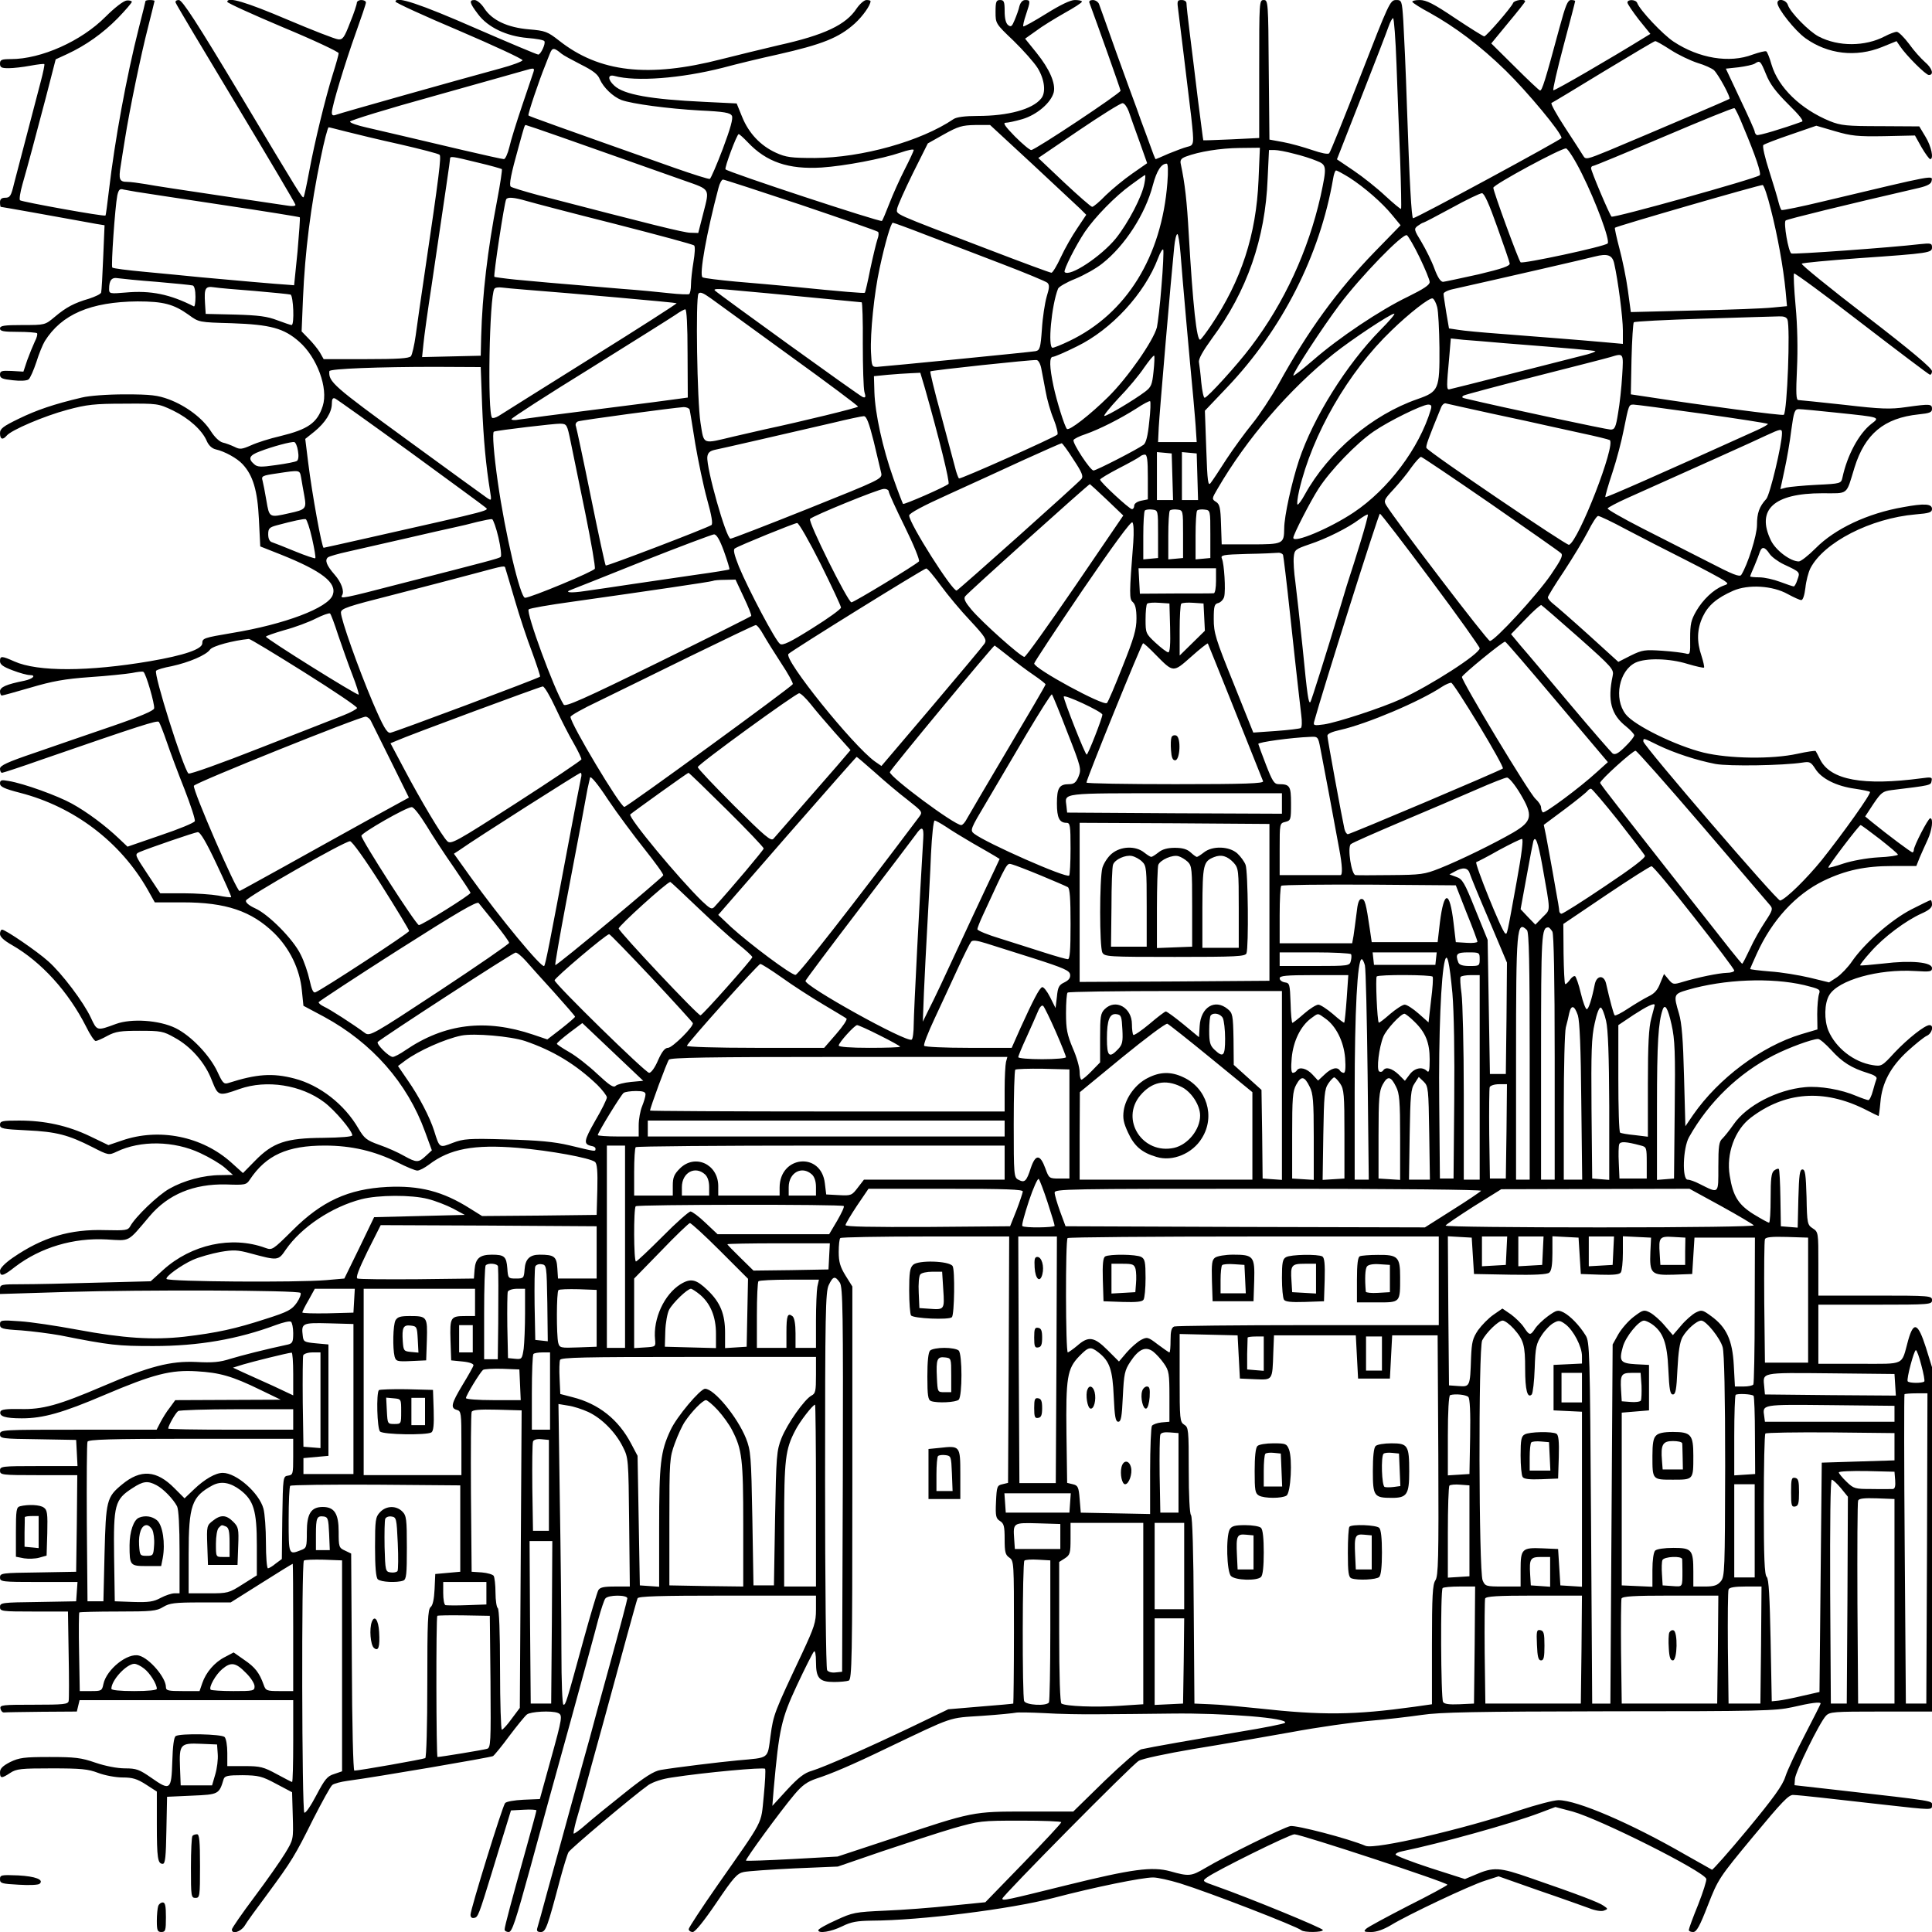 <?xml version="1.0" standalone="no"?>
<!DOCTYPE svg PUBLIC "-//W3C//DTD SVG 20010904//EN"
 "http://www.w3.org/TR/2001/REC-SVG-20010904/DTD/svg10.dtd">
<svg version="1.0" xmlns="http://www.w3.org/2000/svg"
 width="850pt" height="850pt" viewBox="0 0 850 850"
 preserveAspectRatio="xMidYMid meet">
<g transform="translate(0,850) scale(0.1,-0.1)"
fill="#000000" stroke="none">
<path d="M464 8426 c-106 -107 -283 -186 -416 -186 -41 0 -48 -3 -48 -20 0
-17 7 -20 38 -20 21 0 64 5 96 11 32 6 60 9 61 7 2 -2 -5 -37 -16 -78 -46
-176 -102 -389 -117 -447 -13 -55 -18 -63 -39 -63 -16 0 -23 -6 -23 -20 0 -11
2 -20 3 -20 4 0 262 -46 332 -59 28 -5 67 -12 88 -16 l37 -6 -6 -142 c-3 -78
-7 -147 -9 -154 -2 -7 -26 -18 -53 -27 -65 -19 -100 -37 -151 -80 -43 -36 -43
-36 -142 -36 -81 0 -99 -3 -99 -15 0 -12 15 -15 78 -15 43 0 81 -3 85 -6 3 -4
-1 -20 -10 -37 -8 -17 -23 -54 -33 -81 l-17 -51 -52 3 c-44 2 -51 0 -51 -16 0
-16 10 -20 57 -25 33 -4 62 -2 69 4 7 6 22 40 34 76 11 36 28 77 37 92 74 118
201 173 408 175 114 0 159 -12 225 -59 45 -33 45 -33 190 -37 170 -6 229 -22
296 -81 79 -69 129 -205 104 -283 -24 -75 -65 -103 -188 -133 -44 -10 -101
-28 -127 -40 -41 -18 -50 -19 -73 -7 -15 7 -38 16 -52 19 -15 4 -36 24 -53 51
-35 55 -107 110 -184 139 -49 18 -79 22 -193 22 -78 0 -158 -6 -190 -14 -123
-29 -199 -55 -277 -93 -70 -34 -83 -44 -83 -64 0 -27 12 -31 29 -11 20 25 166
87 267 114 85 23 120 27 249 27 148 1 151 1 216 -30 70 -34 129 -87 149 -135
8 -18 22 -32 39 -36 40 -9 94 -39 118 -65 46 -49 66 -116 72 -242 l6 -120 91
-36 c180 -72 247 -124 228 -177 -19 -57 -212 -130 -444 -168 -124 -21 -130
-23 -130 -45 0 -26 -79 -53 -230 -79 -271 -46 -494 -47 -597 -1 -56 25 -63 25
-63 1 0 -15 15 -25 55 -40 31 -12 65 -21 76 -21 30 0 14 -17 -24 -25 -80 -16
-107 -28 -107 -47 0 -10 4 -18 8 -18 4 0 62 16 127 35 95 28 149 38 260 46 77
5 160 14 185 18 24 5 47 8 51 5 11 -6 51 -144 47 -161 -2 -10 -65 -37 -188
-79 -102 -35 -254 -87 -337 -116 -121 -41 -153 -56 -153 -70 0 -10 4 -18 9
-18 4 0 84 26 177 59 431 149 506 173 513 165 4 -5 20 -45 35 -89 15 -44 50
-138 78 -208 27 -70 48 -133 45 -140 -3 -7 -70 -35 -151 -62 l-145 -50 -38 36
c-60 57 -139 116 -206 153 -63 35 -212 89 -279 100 -32 6 -38 4 -38 -11 0 -14
18 -23 88 -41 237 -61 441 -215 561 -425 l32 -57 123 0 c190 0 302 -38 402
-135 69 -68 113 -159 122 -252 l7 -68 90 -48 c212 -115 367 -291 445 -506 l30
-82 -26 -24 c-33 -31 -41 -31 -97 0 -24 14 -73 36 -108 48 -56 20 -66 28 -92
72 -61 106 -170 191 -282 220 -96 25 -166 20 -291 -20 -19 -6 -25 1 -47 49
-34 73 -116 159 -185 193 -72 35 -194 43 -262 18 -84 -31 -83 -31 -110 27 -32
69 -128 196 -188 249 -49 44 -188 139 -203 139 -5 0 -9 -9 -9 -19 0 -13 18
-29 53 -49 129 -74 248 -205 326 -359 17 -35 36 -63 42 -63 5 0 29 10 52 23
36 19 57 22 142 22 92 0 104 -2 153 -30 72 -39 135 -111 164 -188 28 -70 29
-71 122 -38 119 42 271 18 372 -58 47 -35 124 -126 124 -146 0 -6 -50 -10
-128 -11 -163 -1 -221 -20 -300 -101 l-53 -54 -51 46 c-129 116 -318 154 -482
97 l-59 -20 -81 39 c-98 47 -199 69 -312 69 -75 0 -84 -2 -84 -19 0 -16 12
-19 118 -24 130 -6 183 -20 289 -74 70 -36 72 -36 106 -20 106 51 253 48 368
-6 41 -19 90 -48 109 -65 l35 -31 -55 -1 c-74 0 -162 -24 -225 -60 -50 -28
-150 -124 -172 -165 -10 -18 -20 -19 -110 -17 -154 5 -275 -31 -406 -121 -35
-24 -57 -47 -57 -58 0 -27 14 -24 67 18 112 85 256 128 402 120 106 -6 90 -15
189 102 82 97 195 143 336 140 84 -3 90 -2 105 21 72 108 165 150 330 150 118
0 219 -24 320 -74 39 -20 78 -36 87 -36 10 0 32 12 51 26 92 70 198 90 392 74
141 -12 316 -44 339 -62 9 -8 12 -41 10 -122 l-3 -111 -252 -3 -252 -2 -53 33
c-120 76 -222 102 -365 95 -171 -9 -288 -63 -416 -191 -88 -87 -89 -88 -120
-77 -148 54 -325 15 -449 -97 l-55 -50 -234 -6 c-129 -4 -278 -7 -331 -7 -94
0 -98 -1 -98 -22 l0 -21 293 9 c331 10 1017 8 1029 -4 4 -4 -3 -24 -16 -43
-22 -31 -37 -40 -138 -72 -132 -43 -214 -61 -358 -78 -137 -15 -266 -7 -470
31 -91 17 -204 34 -252 37 -83 6 -88 5 -88 -14 0 -18 9 -21 93 -26 50 -4 128
-14 172 -22 221 -44 254 -47 410 -47 199 0 371 30 540 93 30 11 59 18 65 14 5
-3 10 -26 10 -50 0 -38 -3 -45 -22 -50 -103 -22 -204 -48 -254 -63 -46 -15
-79 -18 -151 -14 -113 5 -206 -19 -411 -107 -194 -83 -265 -103 -365 -100 -58
1 -82 -2 -85 -11 -7 -21 20 -30 94 -30 94 0 179 24 364 103 214 91 291 111
405 104 102 -6 156 -21 281 -82 l89 -43 -232 -1 -232 -1 -24 -33 c-14 -17 -32
-47 -41 -64 l-17 -33 -344 0 c-337 0 -345 0 -345 -20 0 -19 8 -20 168 -22
l167 -3 3 -57 3 -58 -171 0 c-163 0 -170 -1 -170 -20 0 -19 7 -20 170 -20
l170 0 -2 -212 -3 -213 -167 -3 c-160 -2 -168 -3 -168 -22 0 -19 7 -20 171
-20 l170 0 -3 -42 -3 -43 -167 -3 c-160 -2 -168 -3 -168 -22 0 -19 7 -20 150
-20 l149 0 3 -189 c2 -103 2 -195 0 -205 -3 -14 -22 -16 -153 -16 -138 0 -150
-1 -147 -17 2 -10 9 -18 16 -17 6 1 81 2 166 3 l154 1 6 25 6 25 470 0 470 0
0 -180 c0 -99 -2 -180 -5 -180 -2 0 -33 16 -68 35 -57 31 -72 35 -140 35 l-77
0 0 58 c0 32 -5 63 -12 70 -13 13 -195 17 -215 4 -8 -5 -13 -44 -15 -112 -4
-126 -9 -130 -93 -71 -52 36 -65 41 -115 41 -34 0 -86 10 -130 25 -63 22 -91
25 -202 25 -113 0 -133 -3 -173 -22 -33 -17 -45 -29 -45 -45 0 -28 7 -28 45
-3 27 18 47 20 182 20 129 0 161 -3 205 -20 29 -11 77 -20 107 -20 44 0 64 -6
103 -31 l48 -31 0 -143 c0 -151 4 -175 26 -175 11 0 14 31 16 147 l3 148 110
5 c117 5 119 6 139 73 5 14 18 17 83 17 70 -1 85 -4 148 -38 l70 -37 3 -104
c3 -104 3 -104 -34 -165 -20 -33 -81 -120 -135 -192 -54 -72 -99 -137 -99
-143 0 -22 38 -11 56 16 9 16 54 78 99 138 109 148 123 171 203 332 39 76 76
144 84 150 7 6 37 14 66 18 129 17 630 103 641 109 6 4 39 44 72 89 34 45 69
88 77 94 16 13 108 18 136 7 22 -9 21 -18 -32 -209 l-47 -170 -72 -3 c-40 -2
-76 -8 -81 -15 -12 -15 -152 -467 -152 -491 0 -11 6 -16 16 -14 17 3 20 11 79
203 20 66 47 154 60 195 l23 75 56 3 c31 2 56 0 56 -3 0 -4 -20 -77 -44 -163
-64 -229 -96 -348 -96 -361 0 -6 8 -11 18 -11 15 0 30 47 95 283 42 155 122
446 178 647 55 201 110 401 121 445 12 44 26 86 31 92 12 17 97 17 97 1 0 -6
-34 -135 -76 -287 -42 -152 -82 -298 -89 -326 -8 -27 -43 -156 -79 -285 -35
-129 -83 -302 -106 -385 -22 -82 -43 -158 -46 -167 -4 -13 0 -18 15 -18 22 0
29 19 86 235 15 55 31 107 36 116 8 15 287 250 352 296 20 13 60 27 104 33
142 22 404 46 409 38 3 -5 0 -59 -6 -121 -13 -128 5 -93 -204 -392 -69 -99
-126 -186 -126 -192 0 -7 8 -13 18 -13 11 1 49 48 104 129 75 111 91 129 120
135 18 4 119 11 224 16 l190 8 195 67 c107 36 247 82 312 101 116 33 123 34
298 34 98 0 179 -3 178 -7 0 -5 -75 -85 -167 -180 l-167 -172 -150 -15 c-82
-9 -213 -19 -290 -22 -133 -6 -144 -8 -217 -42 -43 -19 -78 -39 -78 -44 0 -16
56 -7 105 17 40 20 66 24 130 25 214 1 608 50 800 100 183 48 390 90 438 90
20 0 73 -12 119 -26 129 -40 513 -189 533 -206 12 -11 95 -10 95 1 0 8 -321
140 -468 192 -63 22 -64 23 -42 39 39 29 364 190 385 190 28 0 676 -213 673
-222 -2 -4 -79 -46 -173 -93 -93 -48 -177 -93 -185 -101 -12 -12 -9 -14 23
-14 23 0 54 11 86 30 75 46 348 175 415 196 l59 19 176 -62 c97 -33 197 -69
222 -78 27 -11 54 -15 65 -11 19 7 19 8 0 21 -20 15 -112 50 -321 122 -140 49
-164 50 -247 14 l-43 -18 -153 49 c-83 27 -152 54 -152 59 0 5 12 11 28 14
173 36 479 121 606 169 l69 26 76 -20 c121 -34 574 -261 588 -296 2 -7 -14
-58 -36 -114 -23 -56 -41 -106 -41 -111 0 -5 8 -9 19 -9 15 0 29 25 65 118 45
115 49 121 199 302 127 153 157 185 177 183 31 -1 170 -17 400 -43 215 -24
210 -24 210 -2 0 20 19 17 -410 66 l-195 22 2 28 c2 31 108 247 136 277 17 18
33 19 242 19 l225 0 0 758 0 757 -27 87 c-35 109 -54 116 -78 31 -31 -113 -9
-103 -215 -103 l-180 0 0 130 0 130 250 0 c243 0 250 1 250 20 0 19 -7 20
-250 20 l-250 0 0 140 c0 137 0 140 -25 156 -23 15 -25 21 -27 137 -3 101 -6
122 -18 122 -12 0 -15 -22 -18 -128 l-3 -128 -37 3 -37 3 -2 123 c-1 68 -4
126 -7 129 -3 3 -12 0 -21 -7 -12 -10 -15 -36 -15 -121 0 -60 -3 -109 -7 -108
-5 0 -35 17 -68 37 -67 42 -91 80 -105 170 -16 96 22 201 93 255 150 114 320
127 501 37 33 -17 60 -30 61 -30 1 0 5 27 8 61 7 85 45 156 119 224 34 31 72
62 85 68 23 10 33 47 12 47 -21 0 -96 -60 -153 -120 -56 -61 -58 -62 -97 -56
-83 13 -163 76 -195 152 -19 46 -18 120 4 156 39 66 216 116 378 106 66 -4 74
-3 74 13 0 26 -92 35 -214 20 -55 -6 -101 -10 -102 -8 -2 2 19 29 47 60 57 65
154 137 223 168 32 14 46 26 46 39 0 11 -3 20 -6 20 -3 0 -42 -19 -85 -41 -89
-46 -205 -148 -260 -227 -18 -27 -49 -59 -68 -72 l-34 -22 -86 21 c-47 11
-125 24 -173 27 -49 4 -88 9 -88 11 0 2 13 32 29 67 67 148 171 261 294 321
98 47 183 65 305 65 l103 0 15 38 c9 20 24 55 35 78 19 41 26 94 11 94 -9 0
-72 -122 -72 -139 0 -6 -3 -11 -6 -11 -6 0 -105 74 -179 134 l-29 24 36 55
c34 50 41 56 80 61 173 21 173 21 176 40 4 17 -1 18 -44 12 -257 -34 -400 -8
-446 82 -9 19 -18 35 -20 38 -3 2 -38 -3 -79 -12 -113 -25 -302 -22 -414 5
-122 30 -306 120 -343 169 -53 69 -29 192 44 227 46 21 149 19 229 -6 37 -11
69 -18 72 -16 2 3 -3 26 -11 51 -22 64 -20 118 5 172 24 51 62 83 134 115 66
29 174 23 241 -15 26 -14 52 -26 59 -26 7 0 14 21 18 54 3 30 13 68 22 86 59
114 265 220 463 237 61 5 72 9 72 24 0 23 -34 25 -126 8 -157 -27 -301 -95
-386 -181 -32 -32 -65 -58 -74 -58 -37 0 -102 49 -123 93 -65 135 13 207 226
207 118 0 104 -11 142 113 46 148 130 218 282 234 49 5 59 9 59 24 0 22 -7 23
-114 8 -69 -10 -109 -9 -271 10 -104 11 -196 21 -203 21 -10 0 -11 30 -6 138
4 85 2 190 -6 275 -7 76 -10 141 -7 144 3 3 137 -95 296 -218 160 -123 295
-225 301 -227 5 -2 10 5 10 15 0 13 -90 89 -290 243 -160 123 -287 226 -283
230 4 4 116 14 248 24 317 22 325 24 325 48 0 18 -5 19 -53 14 -126 -15 -559
-46 -566 -41 -13 8 -35 135 -25 145 7 6 264 69 589 144 33 8 51 17 53 29 5 27
27 31 -473 -88 -99 -24 -183 -41 -187 -39 -3 2 -9 18 -13 34 -4 17 -22 78 -41
137 -19 59 -31 110 -26 115 4 4 58 25 120 46 l113 39 82 -24 c72 -21 99 -24
217 -22 l135 3 29 -52 c17 -29 34 -52 38 -52 17 0 5 57 -21 99 l-27 45 -169 1
c-152 0 -176 3 -224 22 -129 53 -227 148 -257 249 -8 29 -19 56 -23 58 -4 3
-31 -4 -60 -14 -102 -39 -236 -17 -348 57 -47 31 -148 138 -160 170 -6 16 -43
17 -43 2 0 -6 23 -40 50 -75 l51 -63 -23 -14 c-152 -94 -400 -238 -404 -234
-3 3 17 91 45 196 28 105 51 193 51 196 0 3 -8 5 -18 5 -15 0 -24 -23 -51
-122 -63 -234 -77 -279 -86 -276 -5 2 -55 49 -111 105 l-103 102 74 90 c41 49
75 92 75 95 0 12 -48 6 -53 -7 -7 -19 -118 -147 -127 -147 -4 0 -62 36 -128
80 -95 64 -127 80 -156 80 -21 0 -35 -4 -32 -9 4 -5 36 -26 74 -46 115 -64
223 -145 336 -255 96 -94 246 -274 246 -297 0 -7 -639 -353 -653 -353 -7 0
-16 164 -27 490 -5 157 -13 327 -16 378 -6 91 -7 92 -33 92 -25 -1 -31 -14
-155 -333 -71 -183 -133 -336 -138 -341 -5 -6 -34 0 -75 14 -38 13 -95 29
-128 35 l-60 11 -3 307 c-2 299 -3 307 -22 307 -20 0 -20 -7 -20 -304 l0 -303
-122 -6 c-68 -3 -124 -5 -124 -4 -1 1 -11 83 -24 182 -12 99 -28 231 -36 293
-8 62 -14 120 -14 128 0 8 -9 14 -21 14 -20 0 -21 -4 -15 -47 6 -47 38 -309
57 -468 13 -120 13 -124 -18 -131 -16 -4 -52 -18 -82 -30 -29 -13 -55 -24 -56
-24 -3 0 -7 11 -44 113 -12 31 -30 81 -40 110 -11 28 -51 140 -90 247 -38 107
-72 203 -76 213 -4 9 -16 17 -27 17 -12 0 -18 -5 -15 -12 33 -89 137 -381 137
-387 0 -11 -376 -261 -393 -261 -7 0 -39 27 -72 60 -42 43 -54 60 -41 60 10 0
43 7 74 16 64 19 126 72 138 118 9 39 -18 102 -76 174 l-50 62 48 34 c26 20
82 54 124 78 43 24 78 46 78 51 0 4 -14 7 -31 7 -20 0 -63 -21 -126 -60 -53
-33 -98 -58 -101 -56 -2 3 3 26 12 52 20 60 20 64 -3 64 -12 0 -21 -10 -26
-27 -3 -15 -13 -42 -21 -61 -12 -29 -16 -32 -29 -22 -10 8 -15 30 -15 61 0 42
-3 49 -20 49 -17 0 -20 -7 -20 -52 0 -51 0 -52 79 -127 43 -42 91 -96 106
-120 31 -50 38 -109 15 -135 -38 -47 -145 -76 -278 -76 -57 0 -94 -5 -107 -14
-143 -97 -403 -170 -610 -171 -104 0 -127 3 -171 23 -68 31 -120 86 -149 158
l-24 59 -143 7 c-236 11 -353 32 -395 71 -30 27 -30 51 0 43 96 -26 292 -11
477 36 63 17 171 43 240 58 199 45 271 74 341 137 35 32 69 80 69 98 0 3 -8 5
-18 5 -10 0 -29 -17 -43 -37 -47 -72 -141 -117 -344 -162 -71 -17 -184 -44
-250 -61 -322 -83 -538 -59 -716 82 -50 39 -60 43 -132 49 -94 8 -162 40 -196
92 -13 21 -33 37 -43 37 -25 0 -23 -12 15 -62 43 -58 125 -97 218 -105 38 -3
72 -9 74 -14 7 -10 -16 -59 -27 -59 -5 0 -129 52 -276 116 -242 106 -352 143
-352 117 0 -5 126 -63 280 -128 154 -66 279 -124 279 -130 -1 -5 -45 -22 -98
-36 -188 -51 -706 -197 -723 -204 -13 -5 -18 -2 -18 10 0 27 58 218 106 352
24 67 44 126 44 132 0 6 -9 11 -20 11 -11 0 -20 -6 -20 -12 0 -7 -13 -47 -30
-88 -25 -65 -32 -75 -52 -73 -13 1 -113 40 -224 87 -181 77 -264 102 -264 78
0 -5 110 -55 245 -112 135 -56 245 -108 245 -114 0 -6 -11 -46 -25 -90 -33
-105 -81 -302 -105 -432 -11 -59 -22 -109 -24 -111 -6 -6 -14 7 -276 445 -195
325 -258 422 -273 422 -11 0 -17 -5 -14 -12 2 -7 122 -208 266 -447 143 -238
261 -437 261 -442 0 -6 -15 -7 -32 -4 -18 3 -154 23 -303 45 -148 22 -294 44
-324 50 -30 5 -67 10 -82 10 -33 0 -38 11 -28 70 4 25 12 79 19 120 20 127 70
369 101 489 16 63 29 116 29 117 0 2 -9 4 -20 4 -11 0 -20 -2 -20 -5 0 -2 -13
-55 -29 -117 -55 -217 -106 -495 -132 -718 -7 -58 -13 -107 -15 -108 -4 -6
-368 60 -376 67 -4 4 1 36 11 71 27 94 53 193 103 382 l43 167 50 23 c82 38
157 91 223 158 34 35 62 68 62 72 0 4 -10 7 -22 6 -14 -1 -53 -31 -94 -72z
m5680 -208 c4 -112 11 -300 16 -418 4 -118 6 -217 4 -219 -2 -2 -33 24 -69 57
-36 34 -99 84 -139 111 l-74 50 107 273 c59 150 113 290 120 311 7 20 16 37
20 37 4 0 11 -91 15 -202z m1207 62 c34 -22 87 -47 118 -57 31 -9 63 -24 72
-32 20 -20 74 -119 68 -126 -5 -4 -330 -143 -533 -228 -93 -38 -100 -40 -110
-23 -6 10 -42 66 -80 124 -38 58 -65 107 -60 109 5 2 108 64 229 138 121 73
223 134 227 134 4 1 35 -17 69 -39z m-4881 -16 c8 -7 47 -28 86 -48 52 -26 75
-43 83 -65 16 -36 57 -76 95 -91 47 -17 203 -38 344 -46 109 -5 134 -10 142
-23 6 -12 -6 -55 -40 -146 -27 -71 -53 -131 -57 -132 -5 -2 -74 20 -154 48
-523 185 -640 227 -644 231 -4 4 47 155 74 221 6 15 15 39 21 53 10 25 18 25
50 -2z m5300 -91 c17 -43 43 -77 97 -131 47 -46 70 -74 61 -77 -85 -31 -192
-63 -199 -59 -5 3 -9 10 -9 15 0 5 -29 70 -64 143 l-63 134 56 6 c31 4 63 11
71 16 23 15 25 14 50 -47z m-5423 10 c-3 -10 -26 -76 -50 -148 -24 -71 -50
-154 -56 -182 -7 -29 -18 -53 -24 -53 -7 0 -88 18 -182 40 -228 54 -336 79
-422 99 -40 9 -73 20 -73 26 -1 5 164 56 367 112 202 57 382 107 398 112 44
13 48 13 42 -6z m2619 -173 c6 -19 28 -79 47 -132 l34 -96 -66 -46 c-36 -25
-88 -68 -116 -95 -27 -28 -54 -51 -60 -51 -5 0 -61 49 -124 108 l-113 107 178
121 c99 67 185 121 193 120 8 0 20 -17 27 -36z m2704 -68 c54 -128 80 -206 72
-213 -14 -14 -645 -190 -652 -182 -10 11 -90 200 -90 213 0 5 4 10 9 10 5 0
145 58 312 129 167 71 306 128 310 125 4 -2 22 -39 39 -82z m-5199 -46 c85
-30 224 -79 309 -109 85 -30 190 -67 232 -82 114 -40 110 -34 83 -140 l-23
-90 -34 1 c-29 0 -183 39 -668 165 -63 17 -119 34 -123 38 -8 8 1 55 35 176
24 87 26 95 31 95 2 0 73 -24 158 -54z m2070 -117 c101 -94 196 -183 211 -197
l27 -27 -40 -60 c-22 -32 -55 -90 -72 -127 -17 -37 -36 -68 -41 -68 -6 0 -130
46 -276 102 -435 166 -405 153 -403 180 2 12 33 82 69 155 l66 132 71 40 c63
35 80 40 138 41 l65 0 185 -171z m-3018 142 c39 -10 146 -36 237 -56 91 -21
169 -41 174 -46 8 -7 -2 -91 -64 -509 -17 -113 -35 -241 -41 -285 -6 -44 -16
-86 -21 -92 -8 -10 -60 -13 -197 -13 l-187 0 -17 30 c-10 16 -32 43 -49 60
l-31 32 6 146 c9 207 34 405 78 617 15 74 31 135 35 135 3 0 37 -9 77 -19z
m1767 -47 c82 -87 179 -120 325 -111 103 7 265 38 348 66 31 11 57 16 57 11 0
-4 -18 -43 -40 -86 -22 -43 -52 -110 -67 -149 -15 -38 -29 -73 -33 -77 -5 -7
-676 214 -688 227 -6 5 50 155 58 155 3 0 21 -16 40 -36z m2247 -166 c-10
-241 -76 -443 -209 -640 -21 -31 -42 -59 -47 -62 -16 -10 -33 154 -51 464 -8
145 -17 224 -35 308 -4 17 1 25 22 33 58 22 151 37 237 38 l89 1 -6 -142z
m1423 27 c61 -122 125 -294 113 -306 -14 -14 -375 -91 -383 -83 -10 11 -120
312 -120 328 1 14 299 175 320 173 8 -1 40 -51 70 -112z m-1268 89 c34 -8 78
-22 99 -31 47 -18 47 -25 19 -156 -54 -239 -159 -468 -306 -662 -60 -80 -192
-225 -204 -225 -5 0 -11 30 -15 68 -3 37 -8 76 -10 88 -3 14 16 48 58 106 153
206 234 439 244 701 l6 127 24 0 c14 0 52 -7 85 -16z m-3591 -39 c56 -13 104
-27 107 -29 2 -3 -7 -65 -21 -138 -42 -218 -65 -415 -70 -598 l-2 -85 -129 -3
-129 -3 6 58 c3 32 19 148 36 258 61 413 81 547 81 556 0 13 7 12 121 -16z
m3035 -89 c-25 -325 -180 -576 -431 -696 -35 -17 -68 -30 -74 -30 -22 0 -5
187 24 260 3 8 37 28 75 43 39 16 93 46 120 68 99 78 189 217 222 344 17 64
37 95 61 95 6 0 7 -33 3 -84z m800 23 c67 -43 145 -111 189 -165 l37 -45 -114
-117 c-164 -169 -293 -346 -423 -582 -32 -57 -84 -136 -116 -175 -31 -38 -82
-108 -113 -155 -30 -47 -61 -94 -69 -104 -12 -17 -15 2 -20 149 l-6 168 97
102 c243 255 409 582 467 918 3 20 9 37 13 37 5 0 30 -14 58 -31z m-901 -26
c-10 -57 -71 -173 -125 -241 -65 -80 -204 -172 -226 -149 -7 7 50 119 89 177
45 66 134 157 202 206 32 24 61 44 63 44 2 0 1 -17 -3 -37z m-1512 -94 c183
-62 336 -115 340 -119 4 -4 3 -19 -3 -34 -5 -15 -19 -73 -31 -129 -11 -56 -22
-103 -24 -105 -3 -3 -91 4 -330 28 -55 5 -162 15 -237 21 -75 7 -141 15 -147
19 -16 9 18 197 70 393 5 20 14 37 20 37 5 0 159 -50 342 -111z m4268 -20 c29
-113 55 -255 65 -360 l6 -66 -63 -6 c-35 -4 -190 -10 -344 -13 l-280 -7 -13
96 c-7 52 -24 135 -37 183 -13 49 -22 91 -20 92 7 7 640 190 650 188 6 -2 22
-50 36 -107z m-7191 77 c19 -3 188 -29 375 -57 187 -28 342 -53 344 -55 2 -2
-3 -70 -10 -151 l-15 -148 -25 2 c-40 2 -265 22 -384 33 -60 6 -172 17 -248
24 -75 7 -140 15 -143 19 -6 6 12 265 22 317 6 26 11 31 28 26 12 -2 37 -7 56
-10z m5987 -154 c29 -81 54 -153 55 -161 2 -11 -32 -23 -137 -48 -77 -17 -147
-32 -156 -33 -11 0 -24 20 -38 58 -12 33 -38 85 -57 117 -33 54 -34 58 -17 71
10 7 21 14 24 14 3 0 59 29 125 65 65 36 126 65 134 65 10 0 31 -46 67 -148z
m-4271 114 c27 -8 202 -54 389 -101 187 -48 344 -90 349 -95 5 -5 3 -36 -3
-72 -6 -36 -11 -81 -11 -101 0 -20 -4 -38 -8 -41 -4 -2 -43 -1 -87 4 -44 5
-137 14 -207 19 -323 27 -389 33 -472 41 -49 5 -90 11 -91 12 -5 5 44 328 52
341 6 11 34 9 89 -7z m1759 -150 c77 -29 226 -86 330 -126 105 -40 196 -78
203 -84 10 -10 9 -22 -3 -61 -8 -28 -18 -92 -21 -143 -6 -83 -9 -93 -28 -97
-21 -4 -651 -66 -696 -69 -24 -1 -25 2 -28 64 -4 83 14 261 38 370 24 112 50
200 58 200 4 0 70 -24 147 -54z m1119 -83 c7 -96 40 -467 56 -633 5 -58 11
-125 12 -150 l3 -45 -85 0 -85 0 3 65 c3 61 55 667 68 793 3 31 9 57 14 57 4
0 10 -39 14 -87z m1052 -16 c24 -50 44 -98 44 -108 0 -13 -28 -31 -95 -64
-123 -59 -306 -182 -417 -279 -49 -42 -88 -73 -88 -68 0 15 128 211 203 311
92 123 280 317 297 306 6 -4 32 -48 56 -98z m-1136 -126 c-6 -80 -16 -162 -20
-181 -16 -60 -128 -221 -214 -306 -78 -77 -172 -151 -182 -141 -10 10 -45 122
-59 188 -18 85 -19 129 -3 129 7 0 54 20 106 46 152 74 298 232 357 388 10 27
21 44 23 37 2 -7 -1 -79 -8 -160z m1992 99 c17 -75 38 -238 38 -294 l0 -59
-77 7 c-121 11 -294 24 -458 37 -82 6 -168 14 -190 18 l-40 6 -12 70 c-6 39
-12 75 -12 82 -1 6 18 16 42 21 210 47 598 136 622 143 58 15 79 7 87 -31z
m-6412 -80 c80 -7 151 -14 158 -16 7 -2 12 -21 12 -50 0 -25 -3 -44 -7 -42
-104 53 -189 71 -300 61 -69 -6 -73 -5 -73 15 0 39 11 53 39 48 14 -2 91 -10
171 -16z m430 -40 c80 -7 151 -14 158 -16 13 -4 18 -134 5 -134 -5 0 -33 10
-63 21 -44 17 -82 22 -185 25 l-130 3 -3 47 c-4 66 1 76 40 70 18 -3 98 -10
178 -16z m1185 6 c206 -16 669 -57 672 -60 2 -2 -168 -111 -378 -242 -210
-131 -392 -246 -405 -254 -13 -8 -26 -11 -29 -8 -21 20 -12 533 10 567 3 6 18
8 33 6 15 -2 59 -6 97 -9z m1070 -16 c61 -6 178 -17 260 -25 83 -8 153 -15
156 -15 3 0 6 -82 5 -182 0 -101 3 -196 7 -212 7 -23 5 -27 -7 -23 -16 6 -632
451 -651 469 -7 7 12 8 55 4 36 -3 115 -11 175 -16z m100 -275 c165 -119 300
-220 300 -224 -1 -5 -242 -64 -410 -100 -22 -5 -83 -19 -135 -31 -143 -34
-132 -39 -148 60 -15 95 -22 547 -9 568 7 9 20 4 55 -21 26 -19 182 -132 347
-252z m2848 214 c5 -19 9 -99 10 -179 1 -184 -3 -193 -97 -226 -199 -69 -391
-231 -496 -421 -13 -24 -27 -43 -31 -43 -4 0 -1 28 7 63 57 245 215 520 406
703 77 75 168 146 181 141 6 -2 15 -19 20 -38z m-3298 -203 l1 -195 -36 -5
c-19 -3 -179 -24 -355 -46 -176 -22 -335 -43 -352 -46 -18 -4 -33 -2 -33 2 1
5 155 105 345 222 189 118 358 224 377 237 18 13 38 24 43 24 6 1 10 -70 10
-193z m3048 102 c-150 -153 -295 -385 -358 -573 -32 -97 -65 -246 -65 -300 -1
-68 -4 -70 -147 -70 l-128 0 -3 88 c-2 73 -6 89 -22 99 -19 12 -19 14 7 58
128 220 314 436 510 593 79 63 251 177 267 177 6 0 -22 -33 -61 -72z m1791 46
c13 -34 -1 -404 -16 -419 -5 -5 -361 42 -593 78 l-80 12 3 155 c2 85 7 158 10
162 4 4 142 11 307 16 165 5 314 10 331 10 21 1 34 -3 38 -14z m-1244 -104
c293 -23 395 -32 399 -35 1 -2 -14 -8 -35 -14 -111 -28 -599 -153 -608 -154
-12 -2 -12 13 0 141 l7 83 56 -6 c31 -2 112 -9 181 -15z m-1545 -125 c-6 -58
-10 -68 -38 -89 -48 -36 -165 -106 -178 -106 -6 0 22 35 62 78 41 42 92 103
113 135 22 31 41 55 44 52 2 -2 1 -34 -3 -70z m2062 -17 c-3 -51 -11 -126 -18
-165 -10 -64 -15 -73 -33 -73 -16 0 -477 98 -636 136 -19 4 -21 7 -10 14 8 4
150 42 315 84 165 42 314 80 330 85 59 18 58 19 52 -81z m-2556 32 c4 -19 12
-64 19 -100 6 -36 22 -92 36 -125 13 -33 20 -63 16 -67 -14 -13 -426 -197
-433 -193 -3 3 -12 26 -18 52 -7 27 -35 131 -62 232 -28 101 -48 185 -46 187
4 5 447 52 467 50 8 0 17 -16 21 -36z m-2460 -160 c6 -153 17 -269 35 -380 7
-44 7 -44 -14 -30 -12 8 -170 123 -351 255 -325 237 -346 255 -342 302 1 11
221 19 466 19 l200 -1 6 -165z m1948 73 c62 -218 111 -416 104 -422 -16 -14
-195 -92 -200 -88 -2 3 -22 54 -43 114 -47 133 -80 284 -83 378 l-2 70 60 6
c33 3 79 6 102 7 l42 2 20 -67z m-2263 -283 c175 -128 323 -236 328 -241 18
-16 51 -8 -508 -134 -110 -25 -201 -45 -202 -45 -8 0 -51 237 -68 374 l-13
105 40 32 c48 39 77 85 77 123 0 20 4 27 14 23 7 -3 157 -110 332 -237z m3250
133 c-6 -61 -14 -92 -25 -100 -27 -20 -208 -113 -220 -113 -14 0 -93 120 -88
134 2 5 25 17 53 26 60 21 150 66 224 113 30 20 57 34 60 32 3 -2 2 -43 -4
-92z m1509 37 c105 -22 208 -45 230 -50 22 -5 94 -21 159 -35 66 -14 123 -28
128 -31 29 -18 -137 -445 -179 -461 -10 -4 -615 406 -627 426 -5 7 10 46 64
178 5 13 15 21 22 18 7 -2 99 -22 203 -45z m-270 18 c-51 -170 -187 -351 -340
-453 -105 -70 -265 -137 -265 -111 0 14 76 162 111 216 53 82 167 200 243 252
67 46 212 117 239 118 14 0 17 -5 12 -22z m1194 -18 c157 -22 286 -42 289 -45
2 -2 -20 -15 -49 -28 -433 -196 -663 -297 -666 -294 -2 2 12 51 31 108 19 57
41 142 50 189 22 109 22 110 43 110 10 0 146 -18 302 -40z m-4455 18 c2 -7 13
-75 25 -151 13 -76 36 -186 52 -244 20 -71 26 -108 19 -113 -24 -15 -461 -182
-465 -178 -3 3 -32 138 -65 300 -33 163 -63 303 -66 312 -4 9 0 18 9 22 16 6
419 60 465 63 12 0 24 -5 26 -11z m5050 -14 c191 -20 188 -19 149 -49 -55 -43
-106 -138 -127 -236 -6 -26 -7 -27 -113 -32 -60 -3 -120 -9 -134 -12 l-26 -7
18 84 c10 45 24 125 30 176 11 81 15 92 33 92 11 0 87 -7 170 -16z m-4240
-126 c15 -62 30 -125 33 -139 5 -26 0 -28 -324 -158 -180 -72 -333 -131 -339
-131 -19 0 -107 311 -102 360 2 18 11 26 33 31 31 6 308 70 520 119 66 16 127
29 135 29 12 1 23 -28 44 -111z m-1333 -3 c9 -44 38 -184 64 -312 26 -128 45
-238 42 -245 -4 -12 -283 -128 -307 -128 -21 0 -88 284 -120 510 -17 119 -25
218 -17 221 16 6 270 36 292 35 29 -1 30 -3 46 -81z m5329 39 c0 -49 -53 -271
-69 -289 -31 -34 -41 -62 -41 -115 0 -45 -41 -175 -69 -219 -7 -11 -37 1 -147
58 -77 39 -208 106 -291 148 -84 43 -152 82 -150 86 1 4 40 25 87 46 290 130
563 252 610 275 65 30 70 31 70 10z m-6529 -78 c4 -22 2 -40 -5 -44 -6 -4 -47
-12 -91 -18 -68 -10 -83 -9 -97 4 -28 24 -21 39 25 56 54 21 139 44 152 41 5
-1 13 -18 16 -39z m3412 -38 c38 -57 44 -74 35 -85 -16 -20 -539 -487 -549
-491 -17 -7 -209 295 -209 330 0 10 62 43 173 93 94 43 244 111 332 152 88 40
163 73 166 73 3 0 27 -32 52 -72z m435 -75 l3 -103 -36 0 -35 0 0 106 0 105
33 -3 32 -3 3 -102z m110 0 l3 -103 -36 0 -35 0 0 106 0 105 33 -3 32 -3 3
-102z m-218 -2 l0 -98 -30 -6 c-18 -4 -30 -13 -30 -22 0 -8 -4 -15 -10 -15
-11 0 -140 119 -140 130 0 4 37 26 83 50 45 23 86 46 92 51 5 5 15 9 22 9 10
0 13 -24 13 -99z m1508 -117 c163 -113 303 -211 310 -218 10 -9 0 -29 -45 -95
-61 -89 -247 -291 -268 -291 -11 0 -413 527 -456 597 -12 20 -9 26 32 70 24
26 60 69 78 96 19 26 38 47 43 47 4 0 142 -93 306 -206z m-5233 114 c3 -18 9
-54 14 -80 10 -56 7 -60 -67 -76 -88 -20 -87 -20 -100 56 -6 37 -14 76 -17 88
-6 19 -1 22 62 31 106 16 101 16 108 -19z m3545 -97 l72 -69 -212 -311 c-117
-171 -217 -311 -223 -311 -16 0 -187 153 -234 209 -26 31 -34 47 -27 57 8 13
543 494 549 494 1 0 35 -31 75 -69z m-960 37 c0 -7 32 -77 71 -156 39 -79 67
-148 62 -152 -19 -18 -286 -180 -297 -180 -15 0 -193 357 -182 367 13 14 300
131 324 132 12 1 22 -5 22 -11z m1185 -188 l0 -105 -32 -3 -33 -3 0 104 c0 57
3 107 7 111 4 4 19 6 33 4 25 -3 25 -3 25 -108z m110 0 l0 -105 -32 -3 -33 -3
0 104 c0 57 3 107 7 111 4 4 19 6 33 4 25 -3 25 -3 25 -108z m120 0 l0 -105
-32 -3 -33 -3 0 104 c0 57 3 107 7 111 4 4 19 6 33 4 25 -3 25 -3 25 -108z
m660 -37 c-20 -65 -40 -129 -45 -143 -5 -14 -23 -72 -40 -130 -63 -209 -131
-425 -135 -429 -8 -7 -13 24 -34 239 -12 118 -27 249 -32 290 -6 41 -9 90 -7
109 3 32 7 35 68 56 76 25 171 73 219 109 19 14 36 24 39 22 2 -2 -13 -58 -33
-123z m309 -163 c119 -159 216 -296 216 -302 0 -25 -215 -163 -345 -223 -85
-39 -284 -104 -340 -112 -44 -6 -48 -5 -43 13 35 129 283 914 289 914 4 0 104
-130 223 -290z m860 221 c61 -32 179 -93 261 -134 83 -42 159 -83 170 -91 20
-14 20 -15 -6 -24 -40 -16 -87 -60 -116 -110 -23 -40 -27 -57 -27 -120 1 -70
0 -73 -20 -67 -12 3 -58 9 -103 12 -76 5 -87 4 -138 -21 l-55 -28 -131 119
c-72 65 -142 126 -155 136 -13 10 -24 23 -24 29 0 5 32 57 71 115 38 58 86
137 105 174 19 38 39 69 45 69 7 0 62 -26 123 -59z m-5781 -40 c10 -45 17 -84
14 -87 -2 -2 -42 11 -88 30 -46 19 -92 37 -101 40 -12 3 -18 16 -18 35 0 26 5
31 38 40 71 19 117 29 127 27 5 -2 18 -40 28 -85z m820 4 c10 -43 14 -81 10
-85 -8 -7 -50 -18 -445 -119 -250 -65 -263 -67 -253 -50 11 17 -3 57 -33 91
-36 41 -44 64 -29 76 7 5 46 16 87 25 41 9 154 35 250 57 96 22 195 45 220 50
25 5 70 16 100 24 30 7 59 13 65 12 5 -2 18 -38 28 -81z m2793 -21 c-18 -228
-18 -250 -2 -263 11 -10 16 -31 16 -72 0 -48 -11 -86 -61 -211 -33 -84 -64
-157 -69 -161 -14 -15 -320 151 -320 174 0 5 95 149 211 320 135 198 215 307
221 301 6 -6 7 -43 4 -88z m-1376 -94 c49 -99 90 -186 90 -193 0 -7 -57 -48
-126 -91 -97 -61 -130 -77 -142 -69 -19 11 -139 239 -181 340 -21 53 -26 75
-18 80 19 13 261 111 274 112 7 1 53 -80 103 -179z m-425 55 c15 -42 26 -78
24 -80 -2 -2 -69 -13 -149 -24 -80 -12 -206 -30 -280 -41 -74 -11 -166 -25
-204 -30 -65 -10 -96 -7 -64 5 8 3 150 59 314 125 164 65 306 118 315 119 11
1 25 -22 44 -74z m4600 -11 c9 -14 38 -35 63 -47 73 -34 72 -34 60 -67 -5 -17
-13 -30 -16 -30 -4 0 -31 9 -60 20 -29 11 -70 20 -92 20 -22 0 -40 2 -40 4 0
2 8 23 19 47 10 24 21 52 24 62 9 24 22 21 42 -9z m-2140 -6 c2 -7 16 -121 30
-253 14 -132 30 -276 35 -320 5 -44 12 -103 15 -131 4 -29 3 -54 -2 -57 -5 -3
-54 -9 -109 -13 l-100 -7 -87 217 c-79 195 -87 222 -87 282 0 58 3 67 20 71
11 3 23 16 26 28 7 30 0 144 -10 167 -7 16 3 18 111 21 65 1 126 4 136 5 10 1
20 -4 22 -10z m-3421 -60 c2 -7 21 -69 41 -138 20 -69 54 -172 76 -229 21 -58
37 -106 35 -108 -8 -8 -642 -245 -659 -247 -15 -1 -31 27 -77 134 -64 151
-140 365 -140 395 0 18 28 27 233 79 127 33 286 74 352 92 142 38 135 37 139
22z m1915 -74 c30 -41 88 -111 130 -155 66 -71 73 -83 63 -100 -7 -11 -112
-136 -233 -279 l-221 -260 -29 20 c-97 70 -403 450 -380 473 17 17 596 376
606 376 6 0 34 -34 64 -75z m1211 21 c0 -30 -4 -55 -10 -55 -5 -1 -81 -1 -167
-1 l-158 -1 -3 56 -3 56 171 0 170 0 0 -55z m-2078 -72 c20 -42 35 -79 33 -83
-2 -3 -186 -95 -410 -205 -332 -163 -408 -196 -415 -185 -42 66 -167 407 -154
419 5 5 92 20 194 34 333 47 605 87 615 91 6 3 30 5 55 5 l46 1 36 -77z m1876
-135 c2 -73 -1 -108 -8 -108 -6 0 -31 19 -56 42 -43 40 -44 43 -44 103 0 34 3
65 7 69 4 4 28 6 53 4 l45 -3 3 -107z m150 47 l3 -60 -56 -55 -55 -54 0 110
c0 61 3 114 7 118 4 4 28 6 53 4 l45 -3 3 -60z m1647 -89 c151 -134 156 -141
150 -170 -23 -108 -7 -170 59 -222 20 -16 36 -34 36 -39 0 -6 -18 -29 -40 -50
-30 -30 -44 -37 -55 -30 -7 6 -91 102 -186 215 -95 113 -192 229 -217 257
l-44 53 63 65 c34 36 66 64 70 63 4 -2 78 -66 164 -142z m-5457 9 c17 -49 44
-127 62 -173 18 -46 30 -85 28 -88 -6 -5 -408 246 -408 255 0 3 37 16 82 29
45 12 107 35 138 51 30 15 58 25 62 22 4 -3 20 -46 36 -96z m1871 2 c13 -23
48 -79 78 -125 30 -45 53 -87 51 -92 -4 -11 -729 -540 -741 -540 -18 0 -237
366 -237 396 0 6 55 37 123 69 67 33 248 121 402 197 154 75 285 138 290 138
6 0 21 -19 34 -43z m-2020 -165 c129 -81 233 -151 232 -157 -2 -5 -29 -20 -60
-32 -31 -12 -195 -77 -365 -143 -170 -67 -312 -118 -317 -113 -23 23 -155 442
-142 452 4 5 35 14 68 20 78 17 152 49 169 73 11 16 101 40 171 47 6 0 115
-66 244 -147z m5512 -131 l223 -264 -50 -45 c-73 -67 -227 -181 -236 -176 -4
3 -8 13 -8 22 0 9 -11 25 -24 37 -27 23 -328 523 -324 537 4 12 181 157 190
155 4 -1 107 -121 229 -266z m-1766 208 c78 -79 76 -79 156 -8 38 34 71 60 73
58 2 -3 176 -437 243 -606 4 -10 -77 -13 -386 -13 -215 0 -391 3 -391 7 0 15
243 613 249 613 4 0 29 -23 56 -51z m-648 -6 c33 -27 83 -64 111 -83 28 -19
52 -38 52 -41 0 -4 -75 -132 -166 -285 -91 -154 -172 -291 -180 -306 -8 -16
-19 -28 -25 -28 -30 0 -314 211 -314 233 0 9 454 556 461 557 1 0 28 -21 61
-47z m2070 -304 c61 -101 109 -187 105 -190 -10 -9 -671 -289 -682 -289 -5 0
-12 10 -15 23 -11 49 -75 397 -75 410 0 9 21 18 58 26 115 26 348 124 447 190
17 11 35 18 40 17 6 -1 60 -85 122 -187z m-4063 77 c24 -52 60 -122 80 -156
20 -35 35 -67 34 -71 -2 -5 -131 -92 -288 -193 -264 -170 -286 -182 -302 -167
-23 22 -120 185 -190 318 l-60 113 24 10 c55 25 634 239 646 240 7 0 32 -42
56 -94z m1122 17 c21 -27 69 -83 107 -126 l69 -77 -58 -68 c-102 -117 -267
-306 -281 -322 -11 -12 -35 8 -173 145 -88 88 -160 164 -160 170 0 12 430 324
446 325 7 0 29 -21 50 -47z m1130 -125 c61 -155 62 -162 49 -195 -11 -26 -20
-33 -42 -33 -43 0 -53 -17 -53 -85 0 -63 11 -85 42 -85 16 0 18 -11 18 -113 0
-63 -3 -116 -6 -119 -12 -13 -365 143 -418 184 -19 15 -17 20 54 139 40 68
120 204 178 302 58 97 107 175 110 172 3 -3 34 -78 68 -167z m154 78 c0 -15
-63 -176 -69 -176 -7 0 -101 239 -101 255 0 13 169 -66 170 -79z m-3219 -26
c4 -8 44 -88 88 -177 l80 -162 -177 -97 c-97 -54 -264 -146 -371 -206 -107
-59 -195 -108 -197 -108 -14 0 -207 445 -201 463 4 13 734 306 756 304 8 -1
18 -9 22 -17z m4178 -122 c10 -51 61 -321 83 -443 14 -73 15 -114 6 -115 -5 0
-66 0 -138 0 l-130 0 0 114 c0 113 0 114 25 120 24 6 25 10 25 80 0 78 -5 86
-54 86 -20 0 -28 13 -56 85 -18 46 -33 88 -34 92 -1 8 147 28 226 31 36 2 37
2 47 -50z m1487 13 c71 -34 168 -66 251 -82 60 -11 298 -7 383 6 32 5 37 3 57
-28 27 -43 93 -76 174 -87 33 -5 63 -11 66 -14 7 -7 -119 -183 -213 -301 -66
-81 -156 -170 -182 -177 -12 -4 -602 682 -602 700 0 16 -1 16 66 -17z m194
-356 c155 -181 289 -338 297 -347 14 -16 12 -23 -21 -73 -20 -30 -51 -84 -67
-120 -17 -36 -32 -65 -34 -65 -2 0 -25 28 -53 63 -475 603 -572 727 -572 733
0 12 145 143 156 141 6 -1 138 -150 294 -332z m-3641 237 c42 -38 106 -92 144
-121 67 -53 67 -53 50 -76 -290 -386 -531 -694 -543 -694 -19 -1 -203 137
-283 210 l-57 54 302 347 c167 191 305 348 307 348 2 0 38 -31 80 -68z m-1293
-25 c-3 -12 -28 -144 -56 -292 -82 -436 -100 -529 -106 -535 -11 -10 -195 212
-324 392 l-73 102 23 15 c79 56 527 340 534 341 4 0 6 -10 2 -23z m641 -139
c90 -89 163 -166 163 -171 0 -6 -141 -174 -217 -257 -11 -12 -18 -9 -54 25
-102 99 -327 370 -316 382 11 10 252 183 256 183 3 0 78 -73 168 -162z m-361
-174 c46 -58 84 -110 82 -115 -4 -11 -470 -400 -475 -395 -2 2 19 124 47 272
58 303 86 453 95 504 4 19 9 41 11 49 3 9 36 -31 79 -97 41 -61 114 -159 161
-218z m3852 245 c58 -97 54 -122 -31 -172 -85 -49 -234 -122 -322 -157 -68
-27 -83 -29 -217 -30 -78 -1 -148 -1 -154 0 -18 0 -37 122 -21 136 6 6 107 50
222 99 116 49 264 112 330 141 66 29 127 53 135 53 8 1 34 -30 58 -70z m432
-120 c61 -78 114 -147 117 -154 3 -9 -59 -56 -176 -134 -99 -67 -185 -121
-191 -121 -5 0 -10 6 -10 13 0 6 -7 50 -16 97 -8 47 -19 108 -24 135 -5 28
-13 72 -18 98 l-10 48 94 70 c52 39 96 75 99 80 4 5 10 9 15 9 4 0 58 -63 120
-141z m-1480 76 l0 -45 -472 2 -473 3 -3 28 c-7 60 -34 57 478 57 l470 0 0
-45z m-3764 -97 c27 -45 82 -129 122 -186 39 -57 72 -107 72 -110 0 -9 -213
-142 -227 -142 -12 0 -253 375 -253 393 1 13 196 125 221 126 9 1 35 -33 65
-81z m2287 -6 c23 -16 76 -48 117 -72 41 -23 85 -49 97 -56 l21 -13 -20 -43
c-12 -24 -55 -117 -98 -208 -147 -317 -165 -355 -193 -410 l-27 -55 5 130 c3
72 10 204 15 295 5 91 13 231 16 313 4 81 11 147 16 147 5 0 28 -13 51 -28z
m1422 -332 l0 -345 -417 -3 -418 -2 0 350 0 350 418 -2 417 -3 0 -345z m2686
278 c43 -34 79 -64 79 -68 0 -4 -39 -10 -87 -12 -51 -3 -115 -15 -152 -27 -35
-12 -65 -20 -67 -18 -4 4 135 187 142 187 3 0 41 -28 85 -62z m-4209 4 c-15
-244 -42 -769 -42 -818 0 -34 -4 -65 -9 -68 -23 -14 -476 238 -467 259 2 6
107 146 233 311 125 164 239 314 252 332 27 39 36 35 33 -16z m-3109 -114 c37
-78 66 -143 64 -145 -2 -2 -28 1 -57 7 -29 5 -98 10 -154 10 l-101 0 -57 86
c-55 83 -56 85 -35 95 45 19 243 87 257 88 11 1 38 -45 83 -141z m5720 -75
c-44 -243 -42 -235 -51 -229 -15 9 -136 310 -127 313 6 2 51 25 100 53 50 27
95 49 101 49 7 1 -1 -66 -23 -186z m112 72 c38 -215 38 -193 2 -230 l-32 -33
-33 34 -32 34 26 142 c14 79 28 149 30 157 9 28 21 -5 39 -104z m-5107 -89
c67 -106 122 -197 122 -202 0 -8 -382 -258 -413 -270 -9 -3 -16 13 -25 54 -7
32 -24 83 -39 112 -32 67 -142 178 -201 204 -26 12 -42 25 -40 34 3 15 433
261 458 261 9 0 67 -81 138 -193z m2902 42 c58 -24 111 -47 118 -51 9 -6 12
-50 12 -163 0 -116 -3 -154 -12 -154 -7 0 -53 13 -103 29 -49 16 -136 43 -192
61 -57 17 -103 36 -103 42 0 5 11 33 24 61 112 243 105 230 129 224 12 -3 69
-25 127 -49z m2873 -183 c97 -123 177 -229 177 -235 0 -5 -15 -10 -32 -10 -36
-1 -129 -20 -195 -40 -40 -12 -43 -12 -62 11 l-20 24 -17 -41 c-11 -30 -26
-46 -52 -58 -20 -10 -60 -34 -89 -53 -30 -20 -56 -33 -59 -30 -5 5 -21 65 -38
140 -9 39 -42 37 -50 -5 -13 -65 -27 -108 -35 -108 -5 0 -17 32 -26 70 -9 39
-21 72 -25 75 -5 3 -16 -5 -24 -17 -9 -12 -18 -20 -20 -17 -3 2 -6 63 -7 134
l-1 130 188 127 c104 70 194 127 200 127 6 1 90 -100 187 -224z m-987 193 c4
-13 42 -106 86 -208 l78 -185 -2 -245 -3 -245 -35 0 -35 0 -5 295 -5 295 -54
133 c-48 120 -57 135 -84 144 l-30 11 24 13 c35 20 57 17 65 -8z m-3398 -149
c64 -61 144 -134 179 -162 35 -28 63 -54 63 -58 0 -8 -217 -253 -228 -256 -9
-4 -356 365 -360 382 -2 10 211 203 227 205 2 0 55 -50 119 -111z m3384 -24
c27 -66 48 -123 48 -128 0 -4 -21 -7 -47 -5 l-48 3 -10 85 c-17 144 -42 145
-60 2 l-10 -87 -145 0 -145 0 -8 55 c-17 116 -22 135 -37 135 -11 0 -17 -17
-22 -65 -5 -36 -10 -80 -13 -97 l-6 -33 -159 0 -160 0 0 123 c0 68 3 127 7
130 4 4 178 6 387 5 l381 -3 47 -120z m-4274 -47 c34 -42 62 -81 62 -86 0 -5
-138 -100 -306 -211 -293 -193 -307 -201 -328 -186 -51 38 -155 105 -180 116
-15 7 -25 16 -24 20 2 4 158 107 348 228 261 166 348 217 356 208 6 -7 38 -47
72 -89z m4540 -30 c9 -9 12 -146 12 -555 l0 -543 -30 0 -30 0 0 536 c0 570 3
607 48 562z m112 -7 c6 -13 10 -205 10 -555 l0 -536 -30 0 -30 0 0 543 c0 538
2 567 32 567 4 0 12 -9 18 -19z m-3964 -202 c98 -105 180 -195 182 -200 6 -14
-90 -109 -109 -109 -14 0 -27 -17 -44 -55 -13 -31 -30 -55 -39 -55 -16 0 -416
392 -416 407 0 11 227 203 240 203 4 0 87 -86 186 -191z m1684 84 c131 -42
155 -53 158 -70 2 -15 -5 -25 -25 -35 -24 -11 -29 -21 -33 -63 l-6 -50 -24 48
c-13 26 -29 46 -35 44 -12 -4 -39 -56 -95 -179 l-39 -88 -190 0 c-104 0 -192
4 -195 9 -4 5 17 58 45 118 28 59 73 158 101 218 28 61 55 115 60 121 6 9 24
7 66 -6 31 -10 127 -40 212 -67z m-2237 -10 c18 -21 74 -83 125 -139 50 -56
92 -104 92 -107 0 -3 -28 -27 -61 -53 l-61 -47 -62 21 c-210 71 -390 49 -563
-69 -23 -16 -48 -29 -55 -29 -17 0 -74 57 -66 66 18 18 595 393 606 393 7 1
27 -16 45 -36z m3631 29 c3 -5 2 -18 -1 -30 -5 -21 -10 -22 -159 -22 l-154 0
0 30 0 30 154 0 c85 0 157 -4 160 -8z m374 -19 l-3 -28 -135 0 -135 0 -3 28
-3 27 141 0 141 0 -3 -27z m192 -3 c0 -29 -2 -30 -44 -30 -31 0 -46 5 -50 16
-14 37 -7 44 44 44 49 0 50 -1 50 -30z m-120 -150 c7 -83 10 -267 8 -475 l-3
-340 -30 0 -30 0 -3 335 c-3 298 8 563 25 624 10 37 20 -7 33 -144z m-385 123
c4 -16 9 -234 12 -485 l5 -458 -31 0 -31 0 0 383 c0 356 12 587 31 587 4 0 10
-12 14 -27z m-2565 -54 c47 -34 128 -86 180 -117 52 -31 99 -59 104 -63 5 -4
-16 -35 -45 -68 l-53 -61 -304 0 c-170 0 -302 4 -300 9 6 17 313 359 323 360
6 0 48 -27 95 -60z m2485 -91 c-4 -57 -9 -105 -11 -107 -2 -2 -24 15 -50 38
-26 22 -55 41 -64 41 -9 0 -38 -18 -63 -40 -25 -22 -48 -40 -51 -40 -3 0 -7
39 -8 88 -3 82 -4 87 -25 90 -13 2 -23 10 -23 18 0 11 27 14 151 14 l151 0 -7
-102z m378 95 c3 -5 0 -51 -7 -104 l-11 -97 -44 39 c-24 21 -51 39 -61 39 -9
0 -38 -19 -64 -41 -26 -23 -48 -40 -50 -38 -7 8 -15 197 -9 203 9 9 241 8 246
-1z m207 -443 l0 -450 -35 0 -35 0 0 378 c0 207 -5 406 -10 441 -5 36 -7 68
-4 73 3 4 23 8 45 8 l39 0 0 -450z m1428 406 c68 -17 72 -19 65 -39 -4 -12 -8
-52 -8 -89 l1 -67 -71 -21 c-176 -53 -364 -194 -476 -355 l-34 -50 -6 220 c-4
161 -10 235 -22 275 -25 84 -24 87 38 105 161 47 367 55 513 21z m-2298 -442
l0 -415 -42 3 -43 3 -2 195 -3 195 -61 55 -61 55 -1 113 c-2 107 -4 115 -26
133 -56 46 -118 8 -123 -75 l-3 -49 -69 57 c-38 31 -72 56 -77 56 -4 0 -37
-25 -72 -55 -36 -30 -67 -51 -71 -48 -3 4 -6 24 -6 47 0 73 -72 114 -120 66
-18 -18 -20 -33 -20 -127 l0 -107 -37 -38 c-20 -21 -41 -38 -45 -38 -4 0 -8
15 -8 34 0 19 -13 66 -30 104 -25 60 -30 84 -30 155 0 46 3 87 7 90 3 4 217 7
475 7 l468 0 0 -416z m-995 237 c25 -57 45 -108 45 -112 0 -5 -47 -9 -105 -9
-58 0 -105 4 -105 9 0 5 16 44 36 87 20 44 42 94 50 113 9 22 18 31 24 25 5
-5 30 -56 55 -113z m2635 117 c0 -2 -7 -28 -15 -58 -11 -41 -15 -114 -15 -288
l0 -233 -57 7 c-32 3 -61 8 -65 11 -5 2 -8 110 -8 238 l0 235 67 45 c57 37 93
55 93 43z m-338 -45 c8 -27 13 -142 15 -380 l4 -343 -41 0 -40 0 0 318 c0 174
4 333 9 352 5 19 12 47 15 63 9 38 23 34 38 -10z m124 -24 c9 -37 13 -153 14
-377 l0 -323 -37 3 -38 3 -3 305 c-2 251 0 318 14 378 9 43 20 72 27 69 6 -2
16 -28 23 -58z m288 -16 c15 -66 17 -123 14 -378 l-3 -300 -37 -3 -38 -3 0
323 c0 281 6 371 25 426 10 28 23 7 39 -65z m-2416 -22 c3 -54 0 -67 -19 -87
-39 -41 -49 -32 -49 47 0 82 12 112 43 107 20 -3 22 -10 25 -67z m442 50 c5
-11 10 -51 10 -90 0 -78 -8 -86 -47 -49 -19 18 -23 32 -23 83 0 34 3 65 7 68
13 14 43 7 53 -12z m451 -2 c47 -33 81 -101 87 -174 3 -43 1 -65 -6 -65 -6 0
-14 5 -17 10 -11 18 -38 11 -67 -17 l-29 -27 -25 27 c-25 27 -58 35 -69 17 -3
-5 -11 -10 -17 -10 -7 0 -9 21 -5 66 7 74 39 139 84 173 34 25 29 25 64 0z
m391 -13 c50 -48 68 -93 68 -167 0 -49 -3 -60 -12 -51 -21 21 -55 13 -76 -15
l-21 -28 -28 28 c-30 28 -57 35 -68 17 -4 -6 -11 -7 -17 -4 -13 8 -1 106 18
153 13 32 77 101 93 101 4 0 24 -15 43 -34z m-3446 -266 c-31 -3 -61 -11 -67
-17 -10 -10 -27 2 -81 52 -38 36 -93 79 -123 96 -30 17 -55 34 -55 37 0 4 26
26 56 49 l56 42 134 -127 134 -127 -54 -5z m2553 103 l181 -148 0 -192 0 -193
-380 0 -380 0 0 193 1 192 186 153 c103 84 192 151 199 148 7 -3 94 -72 193
-153z m-1459 102 c50 -25 90 -47 90 -50 0 -3 -61 -5 -135 -5 -83 0 -135 4
-135 10 0 13 70 90 81 90 5 0 50 -20 99 -45z m-1560 -25 c123 -42 223 -102
318 -193 23 -23 42 -48 42 -55 0 -8 -23 -55 -52 -104 -50 -88 -52 -102 -15
-110 10 -1 18 -7 17 -13 -1 -12 2 -12 -115 16 -68 16 -135 22 -275 26 -169 5
-190 3 -238 -15 -59 -23 -58 -24 -82 53 -19 60 -67 152 -116 222 l-43 63 32
24 c58 43 174 95 247 110 56 11 216 -3 280 -24z m5747 -40 c48 -53 89 -79 161
-101 27 -8 41 -17 38 -25 -3 -7 -10 -31 -16 -53 -6 -23 -15 -41 -20 -41 -4 0
-28 8 -52 18 -67 29 -162 45 -226 39 -123 -11 -258 -81 -315 -164 -18 -26 -40
-53 -49 -62 -15 -13 -18 -33 -18 -124 0 -122 4 -119 -82 -76 -21 11 -44 19
-53 19 -25 0 -21 139 6 187 87 155 219 282 374 361 67 34 166 70 193 71 8 1
34 -22 59 -49z m-3631 -52 c-3 -13 -6 -67 -6 -120 l0 -98 -780 0 c-429 0 -780
2 -780 4 0 12 74 213 83 224 7 9 169 12 749 12 l740 0 -6 -22z m279 -273 l0
-240 -45 0 c-44 0 -45 1 -61 45 -23 63 -43 63 -64 1 -19 -59 -27 -66 -55 -51
-19 10 -20 20 -20 244 0 128 3 236 7 240 4 3 59 5 122 4 l116 -3 0 -240z
m1057 164 c15 -29 18 -63 18 -222 l0 -188 -47 3 -48 3 0 190 c0 164 2 194 18
223 22 40 36 38 59 -9z m134 14 c17 -25 19 -49 19 -223 l0 -195 -48 -3 -48 -3
3 198 c3 174 5 201 22 226 10 15 22 27 26 27 4 0 16 -12 26 -27z m246 -14 c15
-29 18 -63 18 -222 l0 -188 -47 3 -48 3 0 190 c0 164 3 195 18 223 22 40 36
38 59 -9z m146 -204 l3 -205 -46 0 -46 0 3 198 c3 173 5 202 22 226 l18 28 22
-21 c20 -20 21 -32 24 -226z m340 8 l-3 -208 -35 0 -35 0 -3 195 c-1 107 0
200 2 207 3 7 21 13 41 13 l35 0 -2 -207z m-3788 162 c0 -9 -7 -32 -15 -52 -8
-19 -15 -57 -15 -84 l0 -49 -90 0 c-49 0 -90 3 -90 6 0 11 103 179 114 186 6
4 30 8 54 8 31 0 42 -4 42 -15z m1580 -150 l0 -35 -785 0 -785 0 0 35 0 35
785 0 785 0 0 -35z m2800 -75 c24 -6 25 -10 25 -76 l0 -69 -60 0 -60 0 -3 69
c-2 38 -1 75 2 82 5 13 29 12 96 -6z m-4470 -445 l0 -445 -40 0 -40 0 0 445 0
445 40 0 40 0 0 -445z m1670 370 l0 -75 -309 0 -310 0 -27 -35 c-26 -34 -29
-36 -83 -33 l-56 3 -6 49 c-16 140 -199 122 -199 -19 l0 -35 -135 0 -135 0 0
43 c-1 96 -103 142 -169 76 -25 -25 -31 -39 -31 -75 l0 -44 -85 0 -85 0 0 103
c0 57 3 107 7 110 3 4 370 7 815 7 l808 0 0 -75z m-1318 -52 c11 -10 18 -30
18 -55 l0 -38 -60 0 -60 0 0 37 c0 64 58 96 102 56z m470 0 c11 -10 18 -30 18
-55 l0 -38 -60 0 -60 0 0 37 c0 64 58 96 102 56z m1037 -123 c17 -52 31 -98
31 -103 0 -8 -134 -10 -142 -1 -4 3 10 53 29 111 19 57 39 101 43 96 4 -4 22
-51 39 -103z m-109 48 c-1 -7 -13 -44 -28 -83 l-28 -70 -362 -3 c-249 -1 -362
1 -362 8 0 6 23 44 50 85 l51 75 339 0 c266 0 340 -3 340 -12z m2016 3 c-4 -5
-60 -43 -127 -85 l-120 -76 -791 2 -790 3 -24 65 c-13 36 -24 73 -24 83 0 16
51 17 941 17 567 0 938 -4 935 -9z m1056 -67 c76 -42 140 -80 144 -85 3 -5
-267 -9 -675 -9 -375 0 -681 3 -681 8 1 4 56 41 123 84 l122 76 414 1 414 1
139 -76z m-5689 31 c32 -8 81 -27 110 -42 l52 -28 -199 -5 -200 -5 -65 -135
-66 -135 -80 -7 c-130 -11 -690 -7 -702 5 -8 9 64 61 115 84 29 13 84 28 121
35 58 10 77 9 132 -6 123 -33 123 -33 157 17 68 98 201 187 332 221 73 19 221
20 293 1z m1829 -31 c4 -3 -10 -32 -29 -65 l-35 -59 -246 0 -245 0 -53 50
c-29 28 -59 50 -66 50 -7 0 -63 -49 -123 -110 -60 -60 -113 -110 -117 -110
-10 0 -11 234 -1 243 8 8 907 9 915 1z m-544 -197 l123 -123 -3 -149 -3 -150
-47 -3 -48 -3 0 68 c0 82 -21 133 -76 186 -51 49 -74 55 -120 27 -72 -45 -121
-152 -112 -243 3 -32 3 -32 -44 -35 l-48 -3 0 153 0 153 118 121 c64 67 122
122 127 123 6 0 65 -54 133 -122z m-543 -7 l0 -115 -85 0 -85 0 -3 46 c-3 51
-14 59 -78 59 -43 0 -63 -19 -66 -65 -3 -38 -4 -40 -38 -40 -34 0 -35 1 -38
45 -4 52 -13 60 -68 60 -53 0 -72 -16 -76 -65 l-3 -40 -250 -3 c-137 -1 -255
0 -262 3 -9 3 4 38 44 120 l58 115 475 -2 475 -3 0 -115z m1813 -472 l-3 -542
-25 -6 c-23 -5 -25 -10 -28 -78 -3 -63 0 -73 18 -84 17 -11 20 -23 20 -80 0
-56 3 -69 21 -81 20 -14 20 -23 20 -327 0 -172 -2 -314 -3 -315 -2 -1 -67 -7
-144 -13 l-142 -12 -158 -76 c-199 -95 -387 -178 -443 -195 -32 -9 -59 -30
-108 -83 l-65 -71 6 75 c24 265 33 307 102 455 36 77 70 144 75 149 5 6 9 -12
9 -46 0 -72 15 -88 80 -88 27 0 55 3 64 6 14 6 16 91 16 870 l0 864 -30 48
c-24 39 -30 61 -30 104 0 30 3 58 7 61 3 4 172 7 375 7 l368 0 -2 -542z m210
0 l-3 -543 -80 0 -80 0 -3 543 -2 542 85 0 85 0 -2 -542z m1682 347 l0 -195
-574 0 c-316 0 -581 -3 -590 -6 -12 -5 -16 -20 -16 -60 0 -30 -2 -54 -5 -54
-3 0 -25 16 -51 35 -43 33 -47 34 -74 20 -15 -8 -44 -33 -63 -55 l-34 -40 -50
50 c-59 59 -84 63 -133 20 -19 -16 -38 -29 -42 -30 -10 0 -11 494 -1 503 3 4
372 7 820 7 l813 0 0 -195z m150 110 l5 -80 159 -3 c108 -2 163 1 172 9 10 8
14 35 14 86 l0 74 58 -3 57 -3 5 -80 5 -80 84 -3 c61 -2 87 1 92 10 5 7 9 46
9 86 l0 73 62 -3 62 -3 -3 -62 c-4 -97 4 -104 102 -101 l82 3 5 80 5 80 133 0
133 0 -1 -319 c0 -175 -3 -323 -6 -327 -3 -5 -22 -9 -43 -9 l-38 0 -5 94 c-6
110 -32 167 -100 216 -38 28 -42 28 -68 15 -15 -8 -44 -33 -64 -57 l-36 -42
-36 42 c-20 24 -49 49 -64 57 -27 14 -31 13 -72 -18 -24 -18 -54 -53 -68 -77
l-25 -45 -5 -790 -5 -790 -40 0 -40 0 -5 795 c-5 757 -6 797 -24 825 -27 44
-67 85 -97 101 -25 12 -30 11 -68 -16 -22 -16 -48 -41 -57 -55 -21 -32 -25
-31 -49 5 -11 17 -37 42 -57 57 l-38 26 -39 -27 c-22 -15 -52 -46 -68 -68 -24
-36 -28 -52 -31 -122 -4 -126 -5 -128 -55 -124 l-42 3 -3 328 -2 328 52 -3 53
-3 5 -80z m148 23 l-3 -63 -52 -3 -53 -3 0 65 0 66 55 0 56 0 -3 -62z m160 0
l-3 -63 -52 -3 -53 -3 0 65 0 66 55 0 56 0 -3 -62z m310 0 l-3 -63 -52 -3 -53
-3 0 65 0 66 55 0 56 0 -3 -62z m316 -3 l0 -60 -55 0 -54 0 -3 49 c-5 72 -1
78 60 74 l53 -3 -1 -60z m541 -215 l0 -275 -95 0 -95 0 -3 265 c-1 146 0 271
3 278 3 9 28 12 97 10 l93 -3 0 -275z m-4307 193 l-3 -58 -165 -3 -165 -2 -57
56 c-32 31 -58 58 -58 60 0 2 101 4 225 4 l226 0 -3 -57z m-1457 -45 c2 -35 2
-107 1 -250 l-2 -158 -30 0 -30 0 0 203 c0 112 3 207 7 210 11 12 53 8 54 -5z
m217 -161 l2 -168 -27 3 -28 3 -3 155 c-1 85 0 160 3 168 3 7 15 12 27 10 23
-3 23 -5 26 -171z m1287 90 c13 -21 15 -124 13 -868 l-3 -844 -29 -3 c-16 -2
-32 2 -37 10 -5 7 -9 384 -9 836 0 738 2 828 16 858 19 40 28 42 49 11z m-99
-18 c-3 -17 -6 -85 -6 -150 l0 -119 -45 0 -45 0 0 64 c0 41 -5 68 -13 75 -22
17 -27 3 -27 -71 l0 -68 -65 0 -65 0 0 143 c0 79 3 147 7 150 3 4 65 7 136 7
l130 0 -7 -31z m-2038 -61 l-3 -53 -112 -3 c-62 -1 -113 0 -113 4 0 3 12 28
28 55 l27 49 88 0 88 0 -3 -52z m532 -8 l0 -60 -42 0 c-66 0 -69 -5 -66 -106
l3 -89 50 -5 c31 -3 49 -10 48 -17 -1 -6 -23 -45 -48 -86 -50 -83 -54 -102
-25 -110 19 -5 20 -14 20 -146 l0 -141 -215 0 -215 0 0 410 0 410 245 0 245 0
0 -60z m220 -49 c0 -59 -3 -129 -6 -155 -7 -45 -8 -47 -38 -44 l-31 3 -3 140
c-1 76 0 145 2 152 3 7 21 13 41 13 l35 0 0 -109z m315 -21 l0 -125 -81 -3
c-78 -3 -82 -2 -88 20 -8 32 -8 223 1 232 4 4 43 5 88 4 l80 -3 0 -125z m456
103 c45 -39 69 -96 69 -171 l0 -63 -112 3 -113 3 2 67 c1 37 9 81 17 96 16 30
80 92 96 92 4 0 23 -12 41 -27z m3579 -149 c44 -50 50 -72 50 -177 0 -92 10
-131 29 -112 5 6 11 57 13 115 3 94 7 109 31 146 15 23 39 47 53 54 21 12 28
11 51 -6 36 -27 73 -99 73 -140 l0 -33 -62 -3 -63 -3 0 -100 0 -100 63 -3 62
-3 0 -385 0 -385 -47 3 -48 3 -5 80 -5 80 -68 3 c-91 4 -97 -2 -97 -94 l0 -74
-77 0 c-75 0 -79 1 -90 27 -17 37 -19 1023 -2 1056 18 35 72 87 90 87 9 0 31
-16 49 -36z m607 21 c50 -35 68 -83 73 -200 4 -89 8 -110 20 -110 12 0 16 21
20 110 4 78 10 119 22 142 19 34 63 73 83 73 21 0 83 -77 94 -117 7 -24 11
-211 11 -523 -1 -460 -2 -486 -19 -507 -15 -18 -30 -23 -70 -23 l-51 0 0 66
c0 96 -7 104 -88 104 -40 0 -73 -5 -80 -12 -7 -7 -12 -42 -12 -85 l0 -74 -67
3 -68 3 0 380 0 380 60 5 60 5 0 100 0 100 -58 3 c-68 4 -75 13 -57 77 12 44
70 115 93 115 7 0 22 -7 34 -15z m-5712 -330 l0 -330 -110 0 -110 0 0 35 0 35
55 5 55 5 0 245 0 245 -55 5 c-52 5 -55 7 -58 33 -7 56 -2 58 115 55 l108 -3
0 -330z m525 265 l0 -60 -30 0 -30 0 0 60 0 60 30 0 30 0 0 -60z m3370 -80 l5
-95 67 -3 c78 -3 76 -7 80 118 l3 75 180 0 180 0 5 -95 5 -95 70 0 70 0 5 95
5 95 100 0 100 0 3 -528 c2 -458 0 -531 -13 -550 -12 -18 -15 -66 -15 -283 l0
-262 -77 -11 c-268 -37 -406 -38 -688 -7 -77 8 -171 17 -210 18 l-70 3 -3 410
c-1 253 -6 413 -12 419 -6 6 -10 87 -10 198 0 177 -1 189 -20 200 -19 12 -20
24 -20 206 l0 193 128 -3 127 -3 5 -95z m110 14 l0 -75 -37 3 -36 3 0 68 c1
37 2 69 2 72 1 3 17 5 36 5 l35 0 0 -76z m520 1 l0 -75 -35 0 -35 0 0 75 0 75
35 0 35 0 0 -75z m-1246 4 c48 -38 61 -75 66 -194 4 -89 8 -110 20 -110 12 0
16 21 20 111 5 100 8 115 33 153 37 56 67 69 100 45 14 -11 35 -34 48 -53 22
-31 24 -45 24 -145 l0 -111 -35 -3 c-19 -2 -38 -9 -42 -15 -4 -7 -8 -96 -8
-200 l0 -188 -152 3 -153 3 -5 60 c-4 53 -8 60 -30 65 l-25 6 -3 214 c-3 249
3 288 56 343 42 43 50 44 86 16z m3619 -55 c10 -37 16 -69 13 -72 -9 -8 -67
-8 -73 1 -6 10 28 137 36 137 4 0 15 -30 24 -66z m-7163 -39 l0 -94 -87 41
c-49 22 -108 49 -133 60 l-45 21 45 14 c40 12 192 50 213 52 4 1 7 -42 7 -94z
m120 -116 l0 -210 -37 3 -38 3 -3 195 c-1 107 0 200 2 207 3 7 21 13 41 13
l35 0 0 -211z m1010 41 l0 -170 -40 0 -40 0 0 163 c0 90 3 167 7 170 3 4 21 7
40 7 l33 0 0 -170z m1170 70 c0 -70 -2 -81 -20 -90 -31 -17 -106 -123 -132
-188 -21 -54 -23 -75 -28 -352 l-5 -295 -45 0 -45 0 -5 295 c-5 277 -7 298
-28 352 -38 94 -140 218 -180 218 -21 0 -125 -123 -152 -182 -44 -94 -50 -146
-50 -430 l0 -259 -42 3 -43 3 -5 285 -5 285 -28 53 c-56 107 -143 176 -258
205 l-54 14 -3 68 c-2 37 -1 74 2 82 4 11 105 13 566 13 l560 0 0 -80z m-1302
-42 l3 -68 -121 0 c-67 0 -120 4 -120 9 0 12 62 113 75 124 5 4 44 6 85 5 l75
-3 3 -67z m4672 -13 l0 -65 -45 0 -45 0 0 65 0 65 45 0 45 0 0 -65z m262 9 c1
-31 0 -60 -3 -66 -3 -5 -24 -8 -45 -6 l-39 3 -3 49 c-4 68 1 76 47 76 l39 0 4
-56z m1116 3 l3 -47 -288 2 -288 3 -3 33 c-6 65 -21 63 290 60 l283 -3 3 -48z
m-1878 -53 c7 -7 10 -67 8 -175 l-3 -164 -47 -3 -48 -3 0 175 c0 107 4 176 10
178 22 7 70 2 80 -8z m1255 5 c3 -4 6 -82 6 -175 l1 -169 -46 -3 -46 -3 0 174
c0 95 3 176 6 180 7 7 71 4 79 -4z m763 -671 l-3 -683 -45 0 -45 0 -5 678 c-3
373 -3 681 -1 683 2 2 26 4 53 4 l48 0 -2 -682z m-5320 608 c22 -24 51 -64 63
-88 44 -85 49 -128 49 -416 l0 -272 -162 2 -163 3 0 280 c0 270 1 282 24 345
13 36 33 79 44 95 30 45 79 95 93 95 6 0 30 -20 52 -44z m-570 -8 c60 -28 120
-89 152 -153 25 -49 25 -54 28 -332 l3 -283 -65 0 c-52 0 -67 -4 -74 -17 -5
-10 -33 -103 -62 -208 -80 -292 -81 -295 -91 -295 -5 0 -9 98 -9 238 0 131 -3
429 -7 662 l-6 423 42 -7 c23 -3 63 -16 89 -28z m1002 -368 l0 -400 -70 0 -70
0 0 273 c0 286 5 330 49 414 19 38 77 113 87 113 2 0 4 -180 4 -400z m4745
360 l0 -35 -285 0 -285 0 -3 23 c-8 54 -15 53 290 50 l283 -3 0 -35z m-7045
-25 l0 -45 -275 0 c-151 0 -275 2 -275 5 0 12 33 70 44 77 6 4 122 8 259 8
l247 0 0 -45z m1001 -615 l-4 -654 -36 -48 c-19 -27 -39 -48 -43 -48 -4 0 -8
119 -8 264 0 166 -4 267 -10 271 -5 3 -10 34 -10 68 0 34 -4 67 -8 74 -4 6
-28 13 -52 15 l-45 3 -3 345 c-1 190 0 351 3 358 3 9 32 12 112 10 l108 -3 -4
-655z m2894 380 l0 -175 -40 0 -40 0 -3 165 c-1 90 0 170 3 178 3 9 18 12 42
10 l38 -3 0 -175z m3150 115 l0 -60 -160 -5 -160 -5 -5 -505 -5 -504 -75 -17
c-41 -10 -88 -19 -105 -21 l-30 -3 -5 267 c-4 195 -8 270 -17 280 -10 9 -13
87 -13 318 0 169 3 310 7 313 4 4 133 6 287 5 l281 -3 0 -60z m-7045 -44 c0
-75 -1 -80 -22 -83 -23 -3 -23 -5 -26 -185 l-2 -182 -27 -20 c-14 -12 -30 -21
-34 -21 -5 0 -9 51 -9 113 0 61 -5 129 -11 150 -19 69 -119 157 -179 157 -32
0 -80 -28 -126 -72 l-42 -40 -45 45 c-78 79 -148 84 -230 16 -68 -56 -71 -70
-77 -304 l-5 -210 -35 0 -35 0 -3 345 c-1 190 0 351 3 357 3 10 102 13 455 13
l450 0 0 -79z m1125 -126 l0 -200 -35 0 -35 0 -3 190 c-1 104 0 195 3 203 3 8
17 12 37 10 l33 -3 0 -200z m5923 23 c2 -26 -1 -38 -10 -39 -7 0 -48 -1 -92 0
-75 0 -80 1 -112 32 -19 18 -34 37 -34 41 0 5 55 7 123 6 l122 -3 3 -37z
m-239 -35 l31 -38 -2 -455 -3 -455 -35 0 -35 0 -3 493 c-1 301 1 492 7 492 5
0 23 -17 40 -37z m-7411 13 c31 -16 74 -61 91 -93 7 -14 11 -88 11 -202 l0
-181 -23 0 c-12 0 -39 -9 -60 -20 -31 -17 -53 -20 -120 -18 l-82 3 -3 198 c-3
227 3 250 81 300 47 31 67 33 105 13z m370 -22 c58 -45 72 -90 72 -242 l0
-133 -62 -39 c-61 -39 -66 -40 -150 -40 l-88 0 0 173 c0 215 14 253 105 302
38 20 78 13 123 -21z m967 -169 l0 -190 -55 -5 -55 -5 -3 -67 c-2 -43 -8 -71
-17 -78 -13 -10 -15 -65 -15 -336 0 -189 -4 -325 -9 -329 -9 -5 -291 -55 -312
-55 -5 0 -10 199 -11 477 l-3 478 -27 13 c-27 12 -28 17 -28 83 0 80 -19 109
-70 109 -51 0 -70 -29 -70 -110 0 -66 -1 -71 -26 -80 -54 -21 -54 -22 -54 133
0 79 3 147 7 150 4 4 173 6 377 5 l371 -3 0 -190z m4440 -10 l0 -200 -47 -3
-48 -3 0 199 c0 109 3 202 7 206 4 4 25 6 48 4 l40 -3 0 -200z m1255 0 l0
-205 -45 0 -45 0 0 205 0 205 45 0 45 0 0 -205z m-3012 123 l-3 -43 -140 0
-140 0 -3 43 -3 42 146 0 146 0 -3 -42z m3627 -433 l0 -450 -80 0 -80 0 -3
440 c-1 242 0 446 3 453 3 9 26 12 82 10 l78 -3 0 -450z m-6887 298 l3 -73
-31 0 -30 0 0 68 c0 75 4 84 35 80 18 -3 20 -11 23 -75z m3217 -13 l0 -55
-100 0 -100 0 -3 44 c-5 72 -5 72 105 69 l98 -3 0 -55z m365 -339 l0 -399
-107 -7 c-104 -7 -233 -2 -253 10 -6 4 -10 120 -10 314 l0 309 25 16 c23 15
25 23 25 86 l0 70 160 0 160 0 0 -399z m180 209 l0 -190 -65 0 -65 0 0 190 0
190 65 0 65 0 0 -190z m-2782 -247 l-3 -358 -45 0 -45 0 -3 358 -2 357 50 0
50 0 -2 -357z m4392 221 l0 -65 -42 3 -43 3 -3 49 c-4 68 1 76 48 76 l40 0 0
-66z m581 56 c0 -5 1 -28 1 -50 0 -75 2 -71 -44 -68 l-43 3 -3 49 c-2 27 -1
55 2 62 6 16 86 20 87 4z m-5896 -469 l0 -464 -35 -12 c-30 -9 -41 -23 -78
-93 -24 -46 -47 -80 -53 -77 -11 7 -13 1098 -2 1109 4 4 43 5 88 4 l80 -3 0
-464z m3116 157 c0 -170 -3 -312 -6 -318 -11 -17 -102 -12 -109 6 -9 22 -8
609 1 618 4 4 31 6 61 4 l53 -3 0 -307z m-3331 12 l0 -280 -60 0 c-57 0 -61 2
-70 28 -19 53 -38 77 -85 109 l-47 33 -38 -20 c-46 -23 -84 -68 -100 -115
l-12 -35 -74 0 c-64 0 -74 2 -74 18 0 41 -72 126 -118 138 -50 14 -143 -60
-157 -125 -6 -30 -9 -31 -55 -31 l-49 0 -3 171 c-2 94 -1 173 1 175 2 2 79 4
170 4 148 0 170 2 199 20 28 17 50 20 165 20 l132 0 135 85 c74 47 136 85 138
85 1 0 2 -126 2 -280z m850 151 l0 -50 -85 -3 c-47 -2 -90 -1 -95 0 -6 2 -10
26 -10 53 l0 49 95 0 95 0 0 -49z m4348 -228 l-3 -258 -64 -3 c-45 -2 -67 1
-72 10 -10 15 -12 492 -2 501 3 4 37 7 75 7 l68 0 -2 -257z m1260 0 l-3 -258
-70 0 -70 0 -3 245 c-1 134 0 250 3 257 3 9 27 13 75 13 l70 0 -2 -257z
m-4158 155 c0 -55 -7 -76 -61 -192 -123 -261 -126 -268 -139 -363 -14 -104 -3
-95 -145 -108 -76 -7 -274 -31 -338 -42 -30 -5 -69 -29 -161 -103 -67 -53
-143 -115 -170 -139 -26 -23 -50 -40 -52 -38 -2 2 3 26 10 53 8 27 24 83 35
124 11 41 49 181 85 310 35 129 83 303 105 385 23 83 43 156 46 163 3 9 92 12
395 12 l390 0 0 -62z m3368 -175 l-3 -238 -210 0 -210 0 -3 225 c-1 123 0 230
2 237 4 10 55 13 216 13 l210 0 -2 -237z m600 0 l-3 -238 -210 0 -210 0 -3
225 c-1 123 0 230 2 237 4 10 55 13 216 13 l210 0 -2 -237z m-5400 -142 c2
-269 1 -290 -15 -295 -16 -5 -205 -36 -218 -36 -6 0 -7 615 -1 621 2 2 55 3
118 2 l113 -2 3 -290z m3050 92 l-3 -188 -62 -3 -63 -3 0 191 0 190 65 0 65 0
-2 -187z m-4574 -34 c26 -20 56 -68 56 -89 0 -6 -37 -10 -100 -10 -63 0 -100
4 -100 10 0 38 66 109 101 110 9 0 28 -9 43 -21z m447 -18 c22 -21 39 -48 39
-60 0 -20 -5 -21 -93 -21 -52 0 -96 3 -100 6 -10 10 22 67 51 91 38 32 59 29
103 -16z m6929 -136 c0 -2 -31 -64 -69 -137 -38 -73 -77 -156 -86 -184 -12
-39 -52 -94 -166 -232 -83 -100 -154 -180 -157 -178 -4 2 -56 32 -117 66 -241
139 -477 240 -558 240 -21 0 -97 -20 -170 -44 -249 -84 -637 -174 -679 -157
-75 32 -306 92 -331 87 -30 -6 -286 -132 -375 -185 -61 -36 -71 -37 -153 -14
-80 22 -168 10 -456 -61 -267 -66 -283 -70 -283 -59 0 12 570 589 600 606 14
9 122 32 240 52 118 19 312 53 430 74 118 22 274 44 345 50 72 6 175 18 230
26 79 12 236 15 824 16 666 0 733 2 806 18 82 19 125 25 125 16z m-3175 -47
c72 0 216 2 320 3 232 3 521 -20 498 -41 -4 -4 -93 -22 -198 -39 -200 -34
-394 -68 -433 -77 -13 -2 -85 -65 -162 -139 l-138 -135 -204 0 c-239 0 -236 1
-597 -120 l-236 -78 -199 -11 c-110 -6 -201 -9 -204 -7 -4 5 153 220 214 292
34 40 55 55 96 69 65 21 157 60 308 133 302 144 270 133 420 143 74 5 142 12
150 14 8 2 65 1 125 -2 61 -4 169 -6 240 -5z m-3877 -175 c2 -23 -3 -63 -11
-90 l-14 -48 -69 0 -69 0 -3 78 c-4 103 1 109 92 105 l71 -3 3 -42z"/>
<path d="M5154 5256 c-3 -8 -4 -33 -2 -57 2 -31 7 -44 18 -44 22 0 27 100 5
109 -9 3 -18 0 -21 -8z"/>
<path d="M4891 4744 c-17 -14 -35 -42 -41 -62 -13 -49 -13 -348 0 -373 10 -18
24 -19 319 -19 272 0 310 2 315 16 10 26 7 361 -4 389 -5 14 -22 37 -36 50
-35 32 -109 35 -147 5 -14 -11 -28 -20 -31 -20 -4 0 -16 9 -28 20 -15 14 -36
20 -69 20 -31 0 -55 -6 -72 -20 -14 -11 -28 -20 -32 -20 -4 0 -18 9 -32 20
-38 30 -103 27 -142 -6z m134 -35 c19 -18 20 -33 20 -197 l0 -177 -78 0 -79 0
2 173 c0 95 3 179 7 188 8 23 55 44 83 38 14 -3 34 -14 45 -25z m200 0 c19
-18 20 -33 20 -197 l0 -177 -77 -3 -78 -3 0 175 c0 96 3 182 6 191 9 22 63 46
89 38 11 -3 29 -14 40 -24z m203 -5 c21 -24 22 -33 22 -200 l0 -174 -80 0 -80
0 0 178 c1 188 4 202 51 221 32 13 59 5 87 -25z"/>
<path d="M5051 3758 c-54 -26 -98 -86 -107 -143 -5 -35 -1 -55 19 -98 27 -59
60 -88 125 -107 71 -22 159 15 200 83 60 96 21 221 -83 268 -53 25 -101 24
-154 -3z m145 -39 c45 -21 84 -81 84 -127 0 -62 -54 -128 -114 -142 -139 -31
-239 124 -149 231 50 59 110 72 179 38z"/>
<path d="M4017 2935 c-14 -13 -17 -36 -17 -113 0 -53 4 -103 8 -109 9 -14 168
-21 180 -8 11 11 14 209 3 225 -16 23 -152 27 -174 5z m133 -109 c6 -88 5 -89
-61 -84 l-44 3 -3 68 c-2 38 1 74 7 80 5 7 29 12 53 12 l43 0 5 -79z"/>
<path d="M4092 2558 c-8 -8 -12 -48 -12 -114 0 -84 3 -103 16 -108 27 -10 110
-6 122 6 16 16 16 200 0 216 -7 7 -35 12 -63 12 -28 0 -56 -5 -63 -12z m93
-108 l0 -75 -30 0 c-30 0 -30 0 -33 64 -4 81 1 93 35 89 28 -3 28 -4 28 -78z"/>
<path d="M4135 2130 l-50 -5 0 -110 0 -110 70 0 70 0 0 109 c0 125 -1 126 -90
116z m53 -112 l3 -78 -36 0 -35 0 0 73 c0 41 3 77 7 81 4 4 19 6 33 4 24 -3
25 -6 28 -80z"/>
<path d="M4552 2923 c3 -51 24 -69 34 -29 9 35 -3 76 -22 76 -12 0 -14 -10
-12 -47z"/>
<path d="M4550 2615 c0 -39 3 -46 18 -43 13 2 17 13 17 43 0 30 -4 41 -17 43
-15 3 -18 -4 -18 -43z"/>
<path d="M4550 2305 c0 -39 3 -46 18 -43 13 2 17 13 17 43 0 30 -4 41 -17 43
-15 3 -18 -4 -18 -43z"/>
<path d="M4862 2972 c-9 -6 -12 -34 -10 -103 l3 -94 84 -3 c61 -2 87 1 92 10
5 7 9 50 9 95 0 71 -3 84 -19 93 -23 12 -140 13 -159 2z m134 -55 c3 -13 4
-41 2 -63 l-3 -39 -52 -3 -53 -3 0 65 0 66 50 0 c44 0 50 -3 56 -23z"/>
<path d="M5346 2967 c-14 -10 -16 -26 -14 -102 l3 -90 90 0 90 0 3 90 c3 108
-3 115 -93 115 -34 0 -69 -6 -79 -13z m132 -94 l3 -63 -56 0 -55 0 0 58 c0 32
3 62 7 66 4 4 28 6 53 4 l45 -3 3 -62z"/>
<path d="M5658 2969 c-15 -8 -18 -24 -18 -92 0 -45 4 -88 9 -95 5 -9 31 -12
92 -10 l84 3 3 94 c2 69 -1 97 -10 103 -18 11 -140 9 -160 -3z m132 -95 l0
-65 -52 3 -53 3 -3 49 c-5 70 0 76 58 76 l50 0 0 -66z"/>
<path d="M5983 2973 c-9 -3 -13 -34 -13 -104 l0 -99 89 0 c103 0 101 -2 101
112 0 88 -10 98 -98 97 -37 0 -73 -3 -79 -6z m132 -98 l0 -60 -52 -3 c-29 -2
-53 1 -54 5 -5 58 -3 100 5 111 6 8 26 12 55 10 l46 -3 0 -60z"/>
<path d="M1740 2691 c-11 -21 -13 -122 -4 -159 6 -21 11 -23 73 -20 l66 3 3
89 c3 103 1 106 -75 106 -42 0 -54 -4 -63 -19z m98 -84 l3 -58 -33 3 c-31 3
-33 5 -36 47 -4 60 2 73 35 69 27 -3 28 -6 31 -61z"/>
<path d="M1667 2384 c-12 -13 -8 -169 5 -182 14 -14 205 -17 226 -4 9 6 12 33
10 98 l-3 89 -116 3 c-63 1 -118 -1 -122 -4z m98 -94 c0 -54 0 -55 -30 -55
-30 0 -30 1 -33 58 l-3 58 33 -3 c33 -3 33 -3 33 -58z m105 0 l0 -60 -30 0
-30 0 0 60 0 60 30 0 30 0 0 -60z"/>
<path d="M6708 2189 c-15 -8 -18 -24 -18 -92 0 -45 4 -88 9 -95 5 -9 29 -12
82 -10 l74 3 3 94 c2 69 -1 97 -10 103 -18 11 -120 9 -140 -3z m110 -96 l3
-63 -46 0 -45 0 0 58 c0 32 3 62 7 66 4 4 23 6 43 4 l35 -3 3 -62z"/>
<path d="M7286 2184 c-12 -11 -16 -35 -16 -89 0 -106 -1 -105 90 -105 91 0 90
-1 90 105 0 93 -10 105 -90 105 -40 0 -64 -5 -74 -16z m115 -34 c1 -5 1 -34 2
-62 l1 -53 -44 0 -45 0 -3 39 c-6 70 3 86 48 86 22 0 40 -4 41 -10z"/>
<path d="M5532 2138 c-8 -8 -12 -47 -12 -110 0 -86 2 -98 19 -108 24 -13 101
-13 121 0 19 12 27 161 11 203 -10 25 -14 27 -69 27 -32 0 -63 -5 -70 -12z
m106 -105 l3 -73 -41 0 -40 0 0 68 c0 38 3 72 7 76 4 4 21 6 38 4 l30 -3 3
-72z"/>
<path d="M6052 2138 c-8 -8 -12 -47 -12 -110 0 -111 5 -118 84 -118 66 0 76
15 76 116 0 115 -6 124 -78 124 -32 0 -63 -5 -70 -12z m106 -104 l3 -72 -29
-4 c-16 -2 -34 -2 -40 0 -13 4 -17 134 -5 146 4 4 21 6 38 4 l30 -3 3 -71z"/>
<path d="M5410 1771 c-17 -32 -13 -187 6 -205 19 -19 114 -22 132 -4 8 8 12
47 12 108 0 61 -4 100 -12 108 -7 7 -38 12 -70 12 -46 0 -59 -4 -68 -19z m105
-101 l0 -75 -35 0 -35 0 -3 64 c-4 84 0 93 40 89 l33 -3 0 -75z"/>
<path d="M5937 1783 c-4 -3 -7 -55 -7 -114 0 -88 3 -108 16 -113 27 -10 110
-6 122 6 8 8 12 47 12 108 0 61 -4 100 -12 108 -13 13 -120 17 -131 5z m98
-113 l0 -75 -35 0 -35 0 -3 64 c-4 84 0 93 40 89 l33 -3 0 -75z"/>
<path d="M4784 2386 c-9 -23 0 -79 13 -83 16 -5 27 39 19 72 -7 27 -24 33 -32
11z"/>
<path d="M5025 2380 c-9 -28 4 -82 18 -77 7 2 13 25 15 50 2 36 0 47 -12 47
-8 0 -18 -9 -21 -20z"/>
<path d="M4934 2045 c-7 -30 2 -75 16 -75 17 0 33 47 26 74 -8 33 -34 34 -42
1z"/>
<path d="M7880 1935 c0 -58 2 -66 18 -63 14 3 17 14 17 63 0 49 -3 60 -17 63
-16 3 -18 -5 -18 -63z"/>
<path d="M612 1823 c-24 -9 -42 -62 -42 -122 0 -89 2 -91 76 -91 l63 0 7 35
c12 65 0 146 -26 167 -21 17 -51 22 -78 11z m58 -53 c6 -12 10 -42 8 -68 -3
-45 -4 -47 -33 -47 -29 0 -30 2 -33 47 -3 51 10 88 33 88 8 0 19 -9 25 -20z"/>
<path d="M936 1809 c-26 -20 -27 -24 -24 -108 l3 -86 65 0 65 0 3 83 c3 76 1
84 -22 107 -31 31 -55 32 -90 4z m58 -25 c12 -5 16 -21 16 -70 l0 -64 -30 0
c-30 0 -30 0 -30 58 0 32 5 63 12 70 14 14 12 14 32 6z"/>
<path d="M1672 1847 c-20 -21 -22 -34 -22 -153 0 -88 4 -134 12 -142 13 -13
85 -16 112 -6 14 5 16 28 16 145 0 126 -2 141 -20 159 -27 27 -71 26 -98 -3z
m78 -136 c3 -62 2 -117 -1 -123 -4 -5 -17 -8 -30 -6 -23 3 -24 6 -27 112 -1
61 0 116 3 124 3 7 15 12 27 10 22 -3 23 -8 28 -117z"/>
<path d="M1636 1365 c-12 -31 -6 -102 9 -115 20 -17 27 3 23 70 -3 53 -20 76
-32 45z"/>
<path d="M6762 1263 c2 -52 6 -68 18 -68 12 0 15 14 15 65 0 54 -3 65 -18 68
-16 3 -18 -3 -15 -65z"/>
<path d="M7344 1317 c-3 -8 -4 -39 -2 -68 2 -40 7 -54 18 -54 20 0 22 126 3
132 -7 3 -15 -2 -19 -10z"/>
<path d="M7820 8487 c0 -25 77 -122 123 -155 99 -71 223 -85 337 -39 l64 26
15 -22 c29 -43 114 -127 127 -127 24 0 15 30 -17 57 -17 15 -49 50 -70 80 -22
29 -46 53 -54 53 -8 0 -32 -9 -53 -20 -86 -45 -203 -46 -290 -1 -43 22 -126
107 -136 139 -8 24 -46 31 -46 9z"/>
<path d="M88 1873 c-16 -4 -18 -18 -18 -113 l0 -109 36 -7 c19 -3 50 -2 67 3
l32 9 3 99 c2 85 0 102 -15 112 -16 13 -70 15 -105 6z m82 -114 l0 -70 -31 3
-31 3 0 63 c1 34 1 64 1 67 1 3 15 5 31 5 l30 0 0 -71z"/>
<path d="M847 423 c-4 -3 -7 -66 -7 -140 0 -126 1 -133 20 -133 19 0 20 7 20
140 0 110 -3 140 -13 140 -8 0 -17 -3 -20 -7z"/>
<path d="M0 232 c0 -18 8 -20 83 -24 45 -3 86 -1 91 4 21 18 -18 33 -94 37
-75 3 -80 2 -80 -17z"/>
<path d="M696 114 c-3 -9 -6 -38 -6 -65 0 -42 3 -49 20 -49 18 0 20 7 20 65 0
49 -3 65 -14 65 -8 0 -17 -7 -20 -16z"/>
</g>
</svg>
